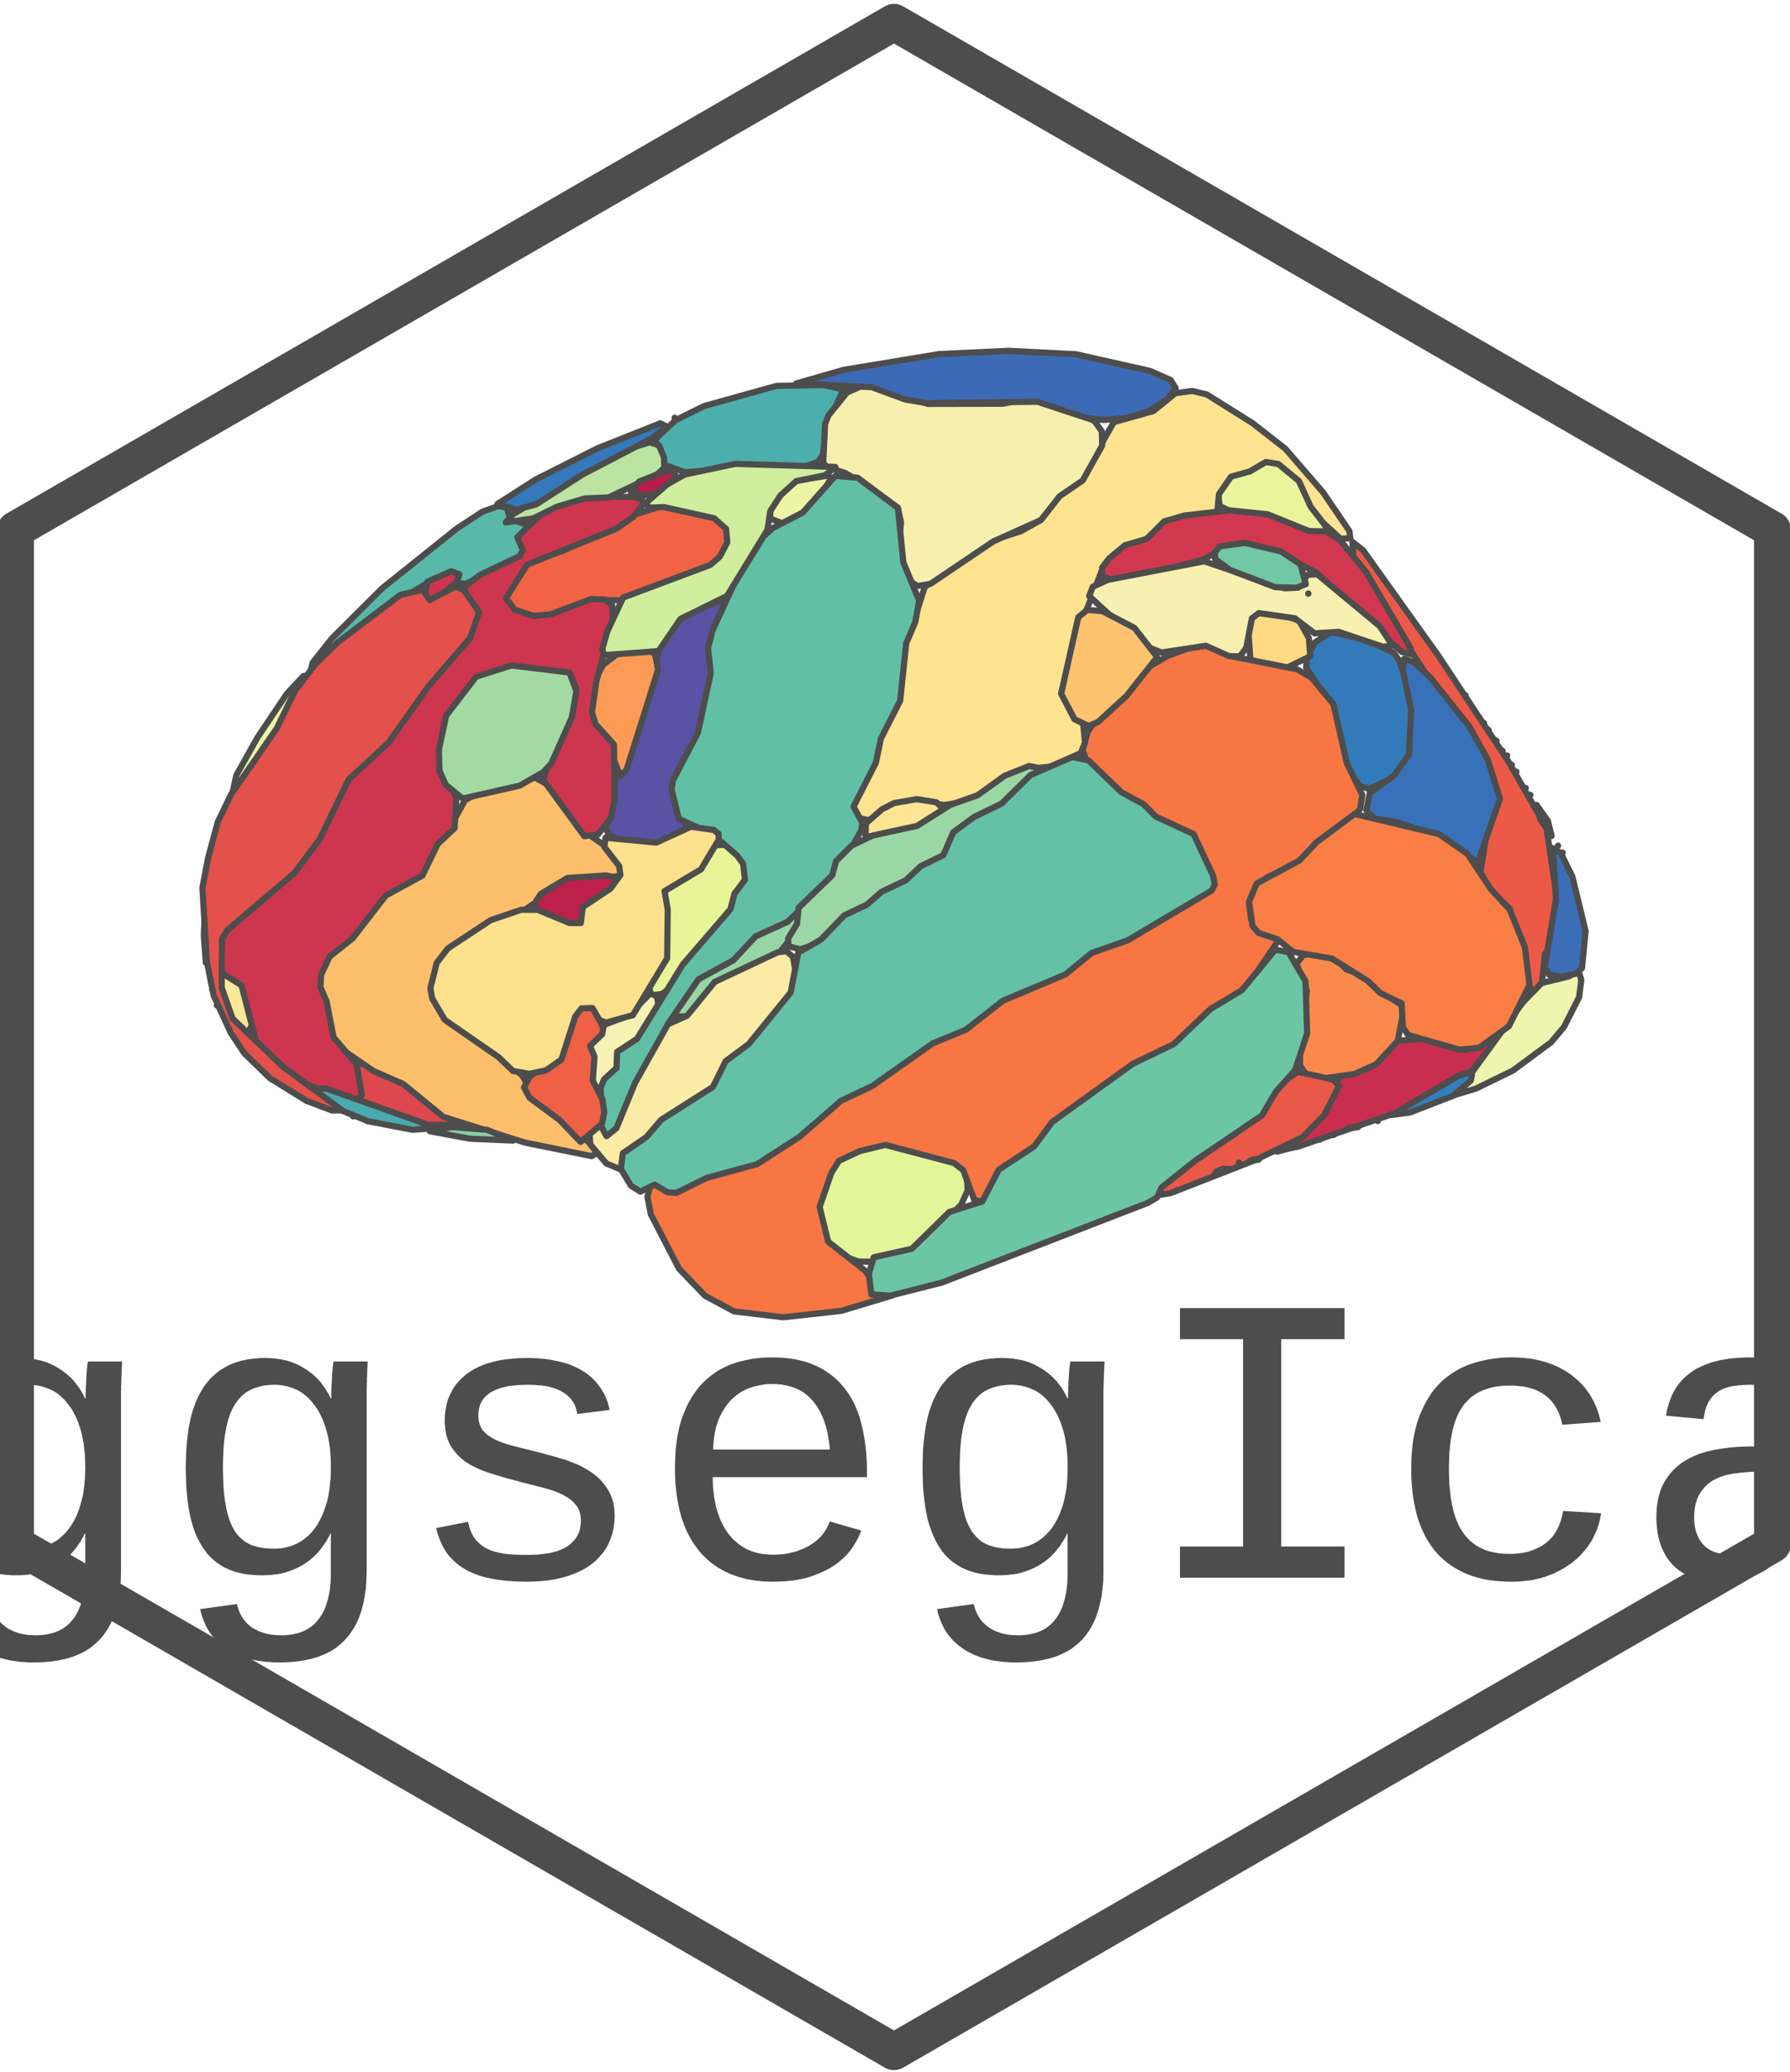 <?xml version='1.0' encoding='UTF-8' ?>
<svg xmlns='http://www.w3.org/2000/svg' xmlns:xlink='http://www.w3.org/1999/xlink' class='svglite' width='124.44pt' height='144.00pt' viewBox='0 0 124.44 144.00'>
<defs>
  <style type='text/css'><![CDATA[
    .svglite line, .svglite polyline, .svglite polygon, .svglite path, .svglite rect, .svglite circle {
      fill: none;
      stroke: #000000;
      stroke-linecap: round;
      stroke-linejoin: round;
      stroke-miterlimit: 10.00;
    }
  ]]></style>
</defs>
<rect width='100%' height='100%' style='stroke: none; fill: none;'/>
<defs>
  <clipPath id='cpMC4wMHwxMjQuNDR8MC4wMHwxNDQuMDA='>
    <rect x='0.00' y='0.00' width='124.44' height='144.00' />
  </clipPath>
</defs>
<g clip-path='url(#cpMC4wMHwxMjQuNDR8MC4wMHwxNDQuMDA=)'>
</g>
<defs>
  <clipPath id='cpMC4wMHwxMjQuNDR8MC4xNHwxNDMuODY='>
    <rect x='0.00' y='0.14' width='124.44' height='143.71' />
  </clipPath>
</defs>
<g clip-path='url(#cpMC4wMHwxMjQuNDR8MC4xNHwxNDMuODY=)'>
<rect x='0.00' y='0.14' width='124.44' height='143.71' style='stroke-width: 1.07; stroke: none;' />
</g>
<g clip-path='url(#cpMC4wMHwxMjQuNDR8MC4wMHwxNDQuMDA=)'>
</g>
<defs>
  <clipPath id='cpMC4wMHwxMjQuNDR8MC4xNHwxNDQuMDA='>
    <rect x='0.00' y='0.14' width='124.44' height='143.85' />
  </clipPath>
</defs>
<g clip-path='url(#cpMC4wMHwxMjQuNDR8MC4xNHwxNDQuMDA=)'>
<rect x='-0.14' y='0.14' width='124.58' height='143.85' style='stroke-width: 1.07; stroke: none;' />
<polygon points='1.08,36.81 1.08,107.33 62.15,142.59 123.22,107.33 123.22,36.81 62.15,1.55 1.08,36.81 ' style='stroke-width: 2.56; stroke: none; fill: #FFFFFF;' />
</g>
<defs>
  <clipPath id='cpOS4yNnwxMTUuMDR8MjEuMDN8OTQuOTE='>
    <rect x='9.26' y='21.03' width='105.78' height='73.88' />
  </clipPath>
</defs>
<g clip-path='url(#cpOS4yNnwxMTUuMDR8MjEuMDN8OTQuOTE=)'>
<rect x='9.26' y='21.03' width='105.78' height='73.88' style='stroke-width: 0.75; stroke: none;' />
</g>
<g clip-path='url(#cpMC4wMHwxMjQuNDR8MC4xNHwxNDQuMDA=)'>
</g>
<g clip-path='url(#cpOS4yNnwxMTUuMDR8MjEuMDN8OTQuOTE=)'>
<rect x='9.26' y='21.03' width='105.78' height='73.88' style='stroke-width: 0.75; stroke: none;' />
<path d='M 101.56 48.01 L 101.56 48.01 L 101.57 48.01 L 101.56 48.00 L 101.56 48.01 ZM 101.88 48.33 L 101.88 48.33 L 101.89 48.33 L 101.89 48.33 L 101.88 48.33 ZM 102.53 49.61 L 102.53 49.62 L 102.53 49.61 L 102.53 49.61 L 102.53 49.61 ZM 102.85 49.94 L 102.85 49.94 L 102.85 49.94 L 102.85 49.93 L 102.85 49.94 ZM 103.17 50.26 L 103.17 50.26 L 103.17 50.26 L 103.17 50.25 L 103.17 50.26 ZM 103.49 50.74 L 103.49 50.74 L 103.49 50.75 L 103.49 50.73 L 103.49 50.74 ZM 103.90 51.40 L 103.91 51.60 L 104.02 51.71 L 104.04 51.49 L 103.90 51.40 ZM 104.45 52.19 L 104.46 52.19 L 104.46 52.19 L 104.46 52.18 L 104.45 52.19 ZM 104.78 52.51 L 104.78 52.51 L 104.78 52.51 L 104.78 52.51 L 104.78 52.51 ZM 105.10 53.15 L 105.10 53.15 L 105.10 53.15 L 105.10 53.15 L 105.10 53.15 ZM 105.42 53.63 L 105.42 53.64 L 105.42 53.64 L 105.42 53.63 L 105.42 53.63 Z' style='fill-rule: evenodd; fill: #FDAA5E; stroke-width: 0.43; stroke: #4D4D4D;' />
<path d='M 57.62 33.04 L 55.02 33.48 L 53.56 35.18 L 53.54 36.04 L 54.40 36.37 L 55.67 35.87 L 57.30 34.07 L 57.71 33.34 L 57.62 33.04 Z' style='fill-rule: evenodd; fill: #EDF5A4; stroke-width: 0.43; stroke: #4D4D4D;' />
<path d='M 24.72 73.93 L 24.79 76.17 L 25.54 76.96 L 28.87 78.21 L 32.53 78.14 L 30.84 77.36 L 27.88 74.94 L 25.56 73.94 L 24.72 73.93 Z' style='fill-rule: evenodd; fill: #DD484E; stroke-width: 0.43; stroke: #4D4D4D;' />
<path d='M 92.52 43.93 L 91.41 44.65 L 90.86 45.69 L 90.80 46.39 L 92.41 48.79 L 93.56 53.24 L 94.53 54.62 L 95.19 54.84 L 96.67 54.12 L 98.18 52.62 L 98.41 50.42 L 98.11 48.43 L 97.27 45.90 L 96.87 45.35 L 94.84 44.42 L 92.52 43.93 Z' style='fill-rule: evenodd; fill: #347BBC; stroke-width: 0.43; stroke: #4D4D4D;' />
<path d='M 14.75 58.94 L 14.75 58.94 L 14.75 58.94 L 14.75 58.94 L 14.75 58.94 Z' style='fill-rule: evenodd; fill: #F36843; stroke-width: 0.43; stroke: #4D4D4D;' />
<path d='M 61.32 79.34 L 59.55 79.84 L 58.07 80.69 L 57.42 81.75 L 56.82 83.79 L 56.81 84.94 L 57.47 86.46 L 58.44 87.24 L 59.70 87.68 L 60.81 87.69 L 63.67 86.85 L 66.82 83.73 L 67.27 82.73 L 67.21 81.45 L 66.64 80.67 L 61.32 79.34 Z' style='fill-rule: evenodd; fill: #E3F598; stroke-width: 0.43; stroke: #4D4D4D;' />
<path d='M 34.64 35.17 L 33.54 35.56 L 31.76 36.73 L 26.56 40.89 L 23.07 44.37 L 21.73 46.06 L 21.62 46.53 L 27.72 41.69 L 30.30 40.19 L 31.47 39.99 L 31.94 40.54 L 32.40 40.57 L 35.80 39.00 L 36.44 38.30 L 36.13 37.52 L 36.82 36.57 L 35.46 36.04 L 35.23 35.28 L 34.64 35.17 Z' style='fill-rule: evenodd; fill: #59B9A8; stroke-width: 0.43; stroke: #4D4D4D;' />
<path d='M 94.02 37.66 L 94.09 38.66 L 97.38 44.17 L 99.28 47.05 L 101.72 50.10 L 103.28 52.65 L 104.07 55.39 L 103.47 57.20 L 102.92 60.60 L 103.66 61.97 L 104.97 63.16 L 105.22 64.38 L 105.97 66.00 L 106.31 68.55 L 106.65 69.05 L 107.20 68.25 L 107.40 66.31 L 107.96 65.39 L 108.26 62.57 L 107.51 57.55 L 104.87 52.93 L 100.00 45.58 L 94.76 38.24 L 94.02 37.66 Z' style='fill-rule: evenodd; fill: #EC5A47; stroke-width: 0.43; stroke: #4D4D4D;' />
<path d='M 87.97 32.08 L 86.92 32.74 L 85.95 32.68 L 85.48 32.92 L 84.67 34.22 L 84.79 35.17 L 86.00 35.75 L 88.25 35.86 L 91.10 37.01 L 92.37 36.97 L 90.24 33.25 L 88.98 32.15 L 87.97 32.08 Z' style='fill-rule: evenodd; fill: #EAF59B; stroke-width: 0.43; stroke: #4D4D4D;' />
<path d='M 97.09 72.34 L 95.34 73.89 L 93.08 74.87 L 92.67 76.09 L 91.61 77.56 L 90.32 78.85 L 88.27 80.06 L 90.24 79.69 L 98.17 76.95 L 102.19 74.54 L 103.92 72.46 L 103.43 72.27 L 101.84 72.98 L 99.22 72.18 L 97.09 72.34 Z' style='fill-rule: evenodd; fill: #C92E4E; stroke-width: 0.43; stroke: #4D4D4D;' />
<path d='M 106.06 54.76 L 106.06 54.76 L 106.07 54.76 L 106.07 54.76 L 106.06 54.76 ZM 106.38 55.24 L 106.38 55.24 L 106.39 55.25 L 106.39 55.24 L 106.38 55.24 ZM 106.82 55.94 L 107.09 56.97 L 107.87 58.10 L 107.61 57.05 L 106.82 55.94 ZM 108.31 58.78 L 108.31 58.78 L 108.32 58.78 L 108.32 58.77 L 108.31 58.78 ZM 108.63 59.26 L 108.64 59.26 L 108.64 59.26 L 108.64 59.26 L 108.63 59.26 Z' style='fill-rule: evenodd; fill: #85D0A5; stroke-width: 0.43; stroke: #4D4D4D;' />
<path d='M 87.24 42.43 L 86.77 43.68 L 86.93 45.89 L 89.04 46.61 L 91.09 45.61 L 90.99 44.34 L 90.31 43.13 L 88.90 42.64 L 87.24 42.43 Z' style='fill-rule: evenodd; fill: #FEDB84; stroke-width: 0.43; stroke: #4D4D4D;' />
<path d='M 15.45 67.74 L 15.15 68.49 L 15.49 69.96 L 16.50 71.67 L 17.16 71.90 L 17.61 71.07 L 17.15 68.68 L 16.43 67.80 L 15.45 67.74 Z' style='fill-rule: evenodd; fill: #FDE798; stroke-width: 0.43; stroke: #4D4D4D;' />
<path d='M 109.72 67.43 L 109.09 67.85 L 107.18 68.32 L 105.87 69.66 L 101.91 75.11 L 100.80 76.20 L 102.60 75.66 L 105.18 74.40 L 107.83 72.44 L 108.73 71.37 L 109.78 69.30 L 109.93 68.09 L 109.72 67.43 Z' style='fill-rule: evenodd; fill: #EFF4AE; stroke-width: 0.43; stroke: #4D4D4D;' />
<path d='M 21.10 46.98 L 19.95 48.20 L 17.91 51.24 L 16.43 53.88 L 16.13 55.23 L 19.09 51.33 L 21.33 47.27 L 21.35 46.99 L 21.10 46.98 ZM 15.71 56.05 L 15.71 56.05 L 15.72 56.04 L 15.71 56.04 L 15.71 56.05 Z' style='fill-rule: evenodd; fill: #EFF4AC; stroke-width: 0.43; stroke: #4D4D4D;' />
<path d='M 83.83 44.62 L 81.21 45.57 L 79.45 46.59 L 78.42 48.04 L 76.61 49.38 L 75.61 50.88 L 75.26 52.16 L 75.50 52.77 L 78.01 55.33 L 79.27 55.91 L 80.29 56.81 L 82.89 58.01 L 84.03 60.33 L 84.15 61.28 L 83.96 61.97 L 81.89 62.94 L 78.73 65.13 L 75.96 65.94 L 74.19 67.38 L 70.01 69.14 L 66.88 71.46 L 64.48 72.41 L 60.40 75.26 L 58.48 76.22 L 55.50 78.75 L 53.68 79.69 L 52.32 80.81 L 48.79 81.54 L 46.98 82.58 L 45.32 81.99 L 45.01 83.17 L 45.25 84.40 L 47.21 88.18 L 49.02 90.06 L 51.03 91.14 L 54.46 91.55 L 58.50 91.10 L 62.02 90.04 L 62.11 89.87 L 61.02 89.48 L 60.13 88.30 L 57.57 86.29 L 56.98 83.88 L 57.79 81.53 L 58.32 80.68 L 59.77 80.00 L 61.55 79.57 L 66.32 80.83 L 66.96 81.32 L 67.73 83.39 L 68.80 83.63 L 69.79 81.30 L 72.09 79.80 L 73.47 78.06 L 78.90 74.07 L 81.26 72.90 L 83.98 70.29 L 85.96 69.23 L 86.98 68.15 L 88.87 65.36 L 88.67 64.92 L 87.47 64.44 L 86.99 63.93 L 86.85 62.88 L 87.23 61.82 L 88.06 60.99 L 90.39 59.87 L 91.63 58.54 L 93.30 57.55 L 94.56 56.23 L 94.71 55.26 L 93.63 53.03 L 92.70 48.94 L 91.18 47.10 L 90.18 46.52 L 85.77 45.64 L 83.83 44.62 Z' style='fill-rule: evenodd; fill: #F77644; stroke-width: 0.43; stroke: #4D4D4D;' />
<path d='M 37.07 53.98 L 34.16 54.61 L 32.33 55.61 L 31.22 57.63 L 30.10 58.72 L 29.34 60.55 L 26.76 61.93 L 24.50 64.99 L 22.70 66.39 L 22.11 67.63 L 21.96 68.65 L 22.90 71.87 L 23.34 72.63 L 25.96 74.43 L 28.04 75.34 L 30.82 77.62 L 36.50 79.41 L 41.13 80.35 L 41.51 80.13 L 41.43 79.80 L 37.13 76.20 L 36.35 74.81 L 35.04 73.48 L 31.53 70.87 L 30.26 68.59 L 30.34 67.57 L 30.96 66.44 L 34.01 64.33 L 36.13 63.47 L 39.27 61.34 L 43.14 60.87 L 43.74 60.61 L 43.54 60.12 L 42.08 58.80 L 40.36 57.60 L 38.14 54.56 L 37.07 53.98 Z' style='fill-rule: evenodd; fill: #FEBF6C; stroke-width: 0.43; stroke: #4D4D4D;' />
<path d='M 15.07 69.87 L 15.07 69.87 L 15.07 69.87 L 15.07 69.87 L 15.07 69.87 ZM 15.39 70.35 L 15.39 70.36 L 15.39 70.36 L 15.39 70.35 L 15.39 70.35 ZM 15.71 71.00 L 15.71 71.00 L 15.71 71.00 L 15.71 70.99 L 15.71 71.00 Z' style='fill-rule: evenodd; fill: #3289BD; stroke-width: 0.43; stroke: #4D4D4D;' />
<path d='M 45.92 35.20 L 44.21 35.73 L 39.15 38.27 L 36.89 38.98 L 35.44 40.59 L 34.88 41.63 L 34.93 42.18 L 36.01 42.75 L 37.93 43.09 L 41.16 41.71 L 43.12 41.72 L 48.97 39.58 L 49.87 39.01 L 50.87 37.46 L 50.67 36.60 L 48.99 35.57 L 45.92 35.20 Z' style='fill-rule: evenodd; fill: #F16344; stroke-width: 0.43; stroke: #4D4D4D;' />
<path d='M 53.98 26.82 L 48.95 28.22 L 46.97 29.20 L 45.54 30.53 L 46.14 32.29 L 47.62 32.82 L 52.09 32.46 L 55.59 32.57 L 56.88 32.09 L 57.17 31.68 L 57.70 29.06 L 58.65 27.07 L 57.24 26.76 L 53.98 26.82 Z' style='fill-rule: evenodd; fill: #4CAFAD; stroke-width: 0.43; stroke: #4D4D4D;' />
<path d='M 81.71 27.33 L 80.18 28.57 L 77.43 29.34 L 75.19 33.28 L 73.50 34.51 L 72.23 36.22 L 70.96 36.92 L 68.88 37.59 L 66.57 38.99 L 64.28 40.81 L 63.48 43.33 L 62.72 44.58 L 62.56 48.33 L 61.23 50.99 L 60.60 52.90 L 59.90 53.70 L 58.91 55.93 L 59.17 56.75 L 60.38 57.00 L 63.03 55.86 L 64.16 55.74 L 65.65 55.95 L 67.62 55.63 L 69.15 54.52 L 71.40 53.43 L 73.09 53.28 L 75.14 52.33 L 75.43 51.61 L 75.31 50.38 L 73.81 48.02 L 74.66 45.09 L 75.11 44.38 L 75.36 42.84 L 76.66 39.49 L 77.33 38.76 L 79.72 37.46 L 81.09 36.29 L 84.62 35.66 L 84.74 34.34 L 85.58 33.13 L 86.89 32.76 L 88.00 32.11 L 88.87 32.25 L 90.30 33.43 L 91.12 35.22 L 91.97 36.32 L 93.20 37.45 L 93.87 37.40 L 93.81 36.91 L 91.98 34.22 L 89.36 31.19 L 87.08 29.41 L 83.89 27.41 L 82.88 27.17 L 81.71 27.33 Z' style='fill-rule: evenodd; fill: #FEE491; stroke-width: 0.43; stroke: #4D4D4D;' />
<path d='M 49.01 58.79 L 48.28 60.30 L 45.48 61.94 L 46.12 63.21 L 46.16 66.34 L 45.13 68.53 L 45.23 69.18 L 45.99 69.09 L 46.67 68.64 L 47.80 66.93 L 51.06 63.26 L 51.33 62.09 L 52.25 61.22 L 52.27 60.04 L 51.83 59.26 L 50.67 58.69 L 49.01 58.79 Z' style='fill-rule: evenodd; fill: #E7F598; stroke-width: 0.43; stroke: #4D4D4D;' />
<path d='M 55.14 63.58 L 52.67 64.60 L 50.96 66.29 L 48.97 67.34 L 47.25 69.59 L 46.78 70.65 L 48.03 70.63 L 49.77 68.51 L 53.90 66.57 L 55.66 64.36 L 55.62 63.80 L 55.14 63.58 Z' style='fill-rule: evenodd; fill: #96D6A5; stroke-width: 0.43; stroke: #4D4D4D;' />
<path d='M 92.00 66.07 L 90.58 66.40 L 90.13 66.98 L 90.86 68.87 L 90.67 70.26 L 90.85 71.81 L 90.38 73.06 L 90.37 74.04 L 90.83 74.72 L 91.71 75.00 L 94.19 74.63 L 95.68 73.96 L 97.17 72.35 L 97.62 69.97 L 95.88 68.84 L 94.96 67.80 L 93.60 67.38 L 92.57 66.29 L 92.00 66.07 Z' style='fill-rule: evenodd; fill: #FA8A4C; stroke-width: 0.43; stroke: #4D4D4D;' />
<path d='M 50.18 41.77 L 48.80 42.09 L 47.32 42.83 L 45.80 45.15 L 45.11 48.35 L 43.88 50.62 L 43.28 53.23 L 42.69 54.41 L 42.10 57.48 L 42.28 57.96 L 42.89 58.35 L 44.45 58.81 L 45.72 58.84 L 47.85 57.55 L 47.19 56.61 L 47.32 55.65 L 46.86 54.59 L 48.27 52.48 L 48.68 51.31 L 49.68 46.70 L 49.57 44.53 L 50.29 42.22 L 50.18 41.77 Z' style='fill-rule: evenodd; fill: #5952A5; stroke-width: 0.43; stroke: #4D4D4D;' />
<path d='M 85.46 35.47 L 82.33 35.83 L 80.93 36.24 L 79.72 37.45 L 78.20 37.90 L 77.10 38.81 L 76.62 39.45 L 76.62 40.05 L 77.28 40.26 L 81.00 39.59 L 83.66 38.89 L 85.07 38.08 L 88.20 38.13 L 91.49 39.78 L 97.43 45.30 L 98.12 45.48 L 98.08 45.07 L 94.98 39.77 L 93.14 37.52 L 92.17 36.93 L 91.01 36.91 L 88.12 35.74 L 85.46 35.47 Z' style='fill-rule: evenodd; fill: #D1384F; stroke-width: 0.43; stroke: #4D4D4D;' />
<path d='M 44.34 44.97 L 42.99 45.38 L 41.93 46.21 L 41.41 47.13 L 41.01 48.91 L 41.06 50.17 L 42.11 51.39 L 43.13 53.94 L 43.56 53.49 L 45.75 46.54 L 45.53 45.41 L 44.34 44.97 Z' style='fill-rule: evenodd; fill: #FC9B55; stroke-width: 0.43; stroke: #4D4D4D;' />
<path d='M 90.23 74.49 L 88.65 75.57 L 87.53 77.42 L 82.76 80.53 L 79.30 83.26 L 81.38 82.92 L 87.27 80.62 L 90.56 79.03 L 92.06 77.50 L 93.10 75.44 L 92.64 75.02 L 90.23 74.49 Z' style='fill-rule: evenodd; fill: #EA5848; stroke-width: 0.43; stroke: #4D4D4D;' />
<path d='M 83.71 39.01 L 77.02 40.30 L 75.97 40.78 L 75.72 41.43 L 77.38 42.95 L 78.88 43.83 L 79.96 45.03 L 80.75 45.35 L 83.83 44.88 L 85.44 45.60 L 86.19 45.62 L 86.64 45.02 L 87.03 42.98 L 87.51 42.61 L 90.02 42.97 L 91.39 44.02 L 93.06 43.91 L 96.15 44.95 L 96.80 44.87 L 95.92 43.52 L 91.57 39.91 L 90.90 39.95 L 90.25 40.84 L 89.30 40.89 L 83.71 39.01 Z' style='fill-rule: evenodd; fill: #F7F0B0; stroke-width: 0.43; stroke: #4D4D4D;' />
<path d='M 31.37 39.70 L 29.71 40.43 L 29.43 42.01 L 29.95 41.93 L 31.77 40.44 L 31.93 39.91 L 31.37 39.70 ZM 40.88 34.51 L 38.94 34.95 L 37.65 35.71 L 35.96 37.33 L 36.35 38.24 L 36.13 38.64 L 33.37 39.96 L 32.39 40.70 L 32.19 41.53 L 32.97 42.85 L 32.32 44.50 L 29.53 47.60 L 26.86 51.46 L 24.10 53.98 L 21.88 58.33 L 20.37 60.35 L 15.32 64.65 L 15.07 65.82 L 15.21 67.21 L 15.53 67.69 L 16.79 68.48 L 17.79 72.35 L 19.28 74.15 L 21.10 75.28 L 24.12 76.46 L 24.77 76.45 L 25.16 76.11 L 24.79 73.97 L 23.19 72.09 L 22.70 69.58 L 22.27 68.59 L 22.33 67.73 L 22.91 66.49 L 24.52 65.21 L 26.82 62.24 L 29.37 60.85 L 30.43 58.66 L 31.60 57.56 L 31.73 55.44 L 30.93 53.77 L 30.81 51.85 L 31.32 49.42 L 32.89 47.35 L 35.66 46.50 L 37.47 46.95 L 39.11 46.84 L 39.76 47.16 L 40.06 47.84 L 39.84 49.12 L 38.75 51.24 L 37.75 54.18 L 40.62 58.11 L 41.56 58.01 L 42.48 56.83 L 42.74 55.49 L 42.68 51.74 L 41.40 50.32 L 41.15 49.51 L 41.46 47.36 L 42.60 43.12 L 42.56 42.07 L 42.07 41.67 L 41.10 41.63 L 38.26 42.70 L 37.11 42.81 L 35.78 42.37 L 35.18 41.57 L 36.64 39.25 L 42.84 36.75 L 44.00 35.94 L 44.76 34.99 L 44.60 34.69 L 43.99 34.53 L 40.88 34.51 Z' style='fill-rule: evenodd; fill: #CE354E; stroke-width: 0.43; stroke: #4D4D4D;' />
<path d='M 86.13 80.80 L 86.13 80.81 L 86.13 80.80 L 86.13 80.80 L 86.13 80.80 ZM 85.02 81.23 L 84.56 81.43 L 84.42 81.64 L 85.49 81.25 L 85.02 81.23 ZM 88.66 66.00 L 86.34 68.81 L 84.18 70.11 L 81.60 72.56 L 78.76 73.93 L 73.14 77.98 L 71.90 79.67 L 69.43 81.30 L 68.29 83.50 L 66.00 84.23 L 63.39 86.79 L 60.74 87.38 L 60.40 88.55 L 60.58 89.96 L 61.88 90.05 L 65.47 89.14 L 79.77 83.61 L 80.43 83.23 L 80.75 82.53 L 83.14 80.63 L 87.73 77.52 L 88.68 75.90 L 90.04 74.36 L 90.87 71.82 L 90.76 68.20 L 89.57 66.17 L 88.66 66.00 Z' style='fill-rule: evenodd; fill: #6CC6A5; stroke-width: 0.43; stroke: #4D4D4D;' />
<path d='M 25.51 77.91 L 25.52 77.91 L 25.53 77.91 L 25.52 77.91 L 25.51 77.91 ZM 31.41 78.33 L 29.88 78.62 L 32.67 79.14 L 35.66 79.27 L 33.85 78.52 L 31.41 78.33 Z' style='fill-rule: evenodd; fill: #89D2A5; stroke-width: 0.43; stroke: #4D4D4D;' />
<path d='M 45.18 30.74 L 43.82 31.15 L 40.51 32.85 L 35.68 35.73 L 35.16 36.31 L 37.06 36.03 L 38.73 35.21 L 40.66 34.64 L 42.31 34.57 L 45.72 32.94 L 46.19 32.50 L 46.16 31.79 L 45.81 30.95 L 45.18 30.74 Z' style='fill-rule: evenodd; fill: #BBE4A2; stroke-width: 0.43; stroke: #4D4D4D;' />
<path d='M 97.62 45.78 L 97.51 46.53 L 98.10 49.32 L 97.95 52.43 L 96.91 53.90 L 95.22 55.13 L 94.99 56.34 L 95.60 56.91 L 97.05 57.12 L 100.10 58.16 L 102.73 59.95 L 104.28 55.51 L 103.41 52.74 L 102.14 50.48 L 99.45 47.10 L 98.30 46.03 L 97.62 45.78 Z' style='fill-rule: evenodd; fill: #3871B9; stroke-width: 0.43; stroke: #4D4D4D;' />
<path d='M 75.58 42.39 L 74.96 42.90 L 73.77 48.21 L 74.70 49.99 L 75.68 50.45 L 76.32 50.19 L 78.29 48.39 L 80.45 45.67 L 78.87 43.64 L 76.63 42.47 L 75.58 42.39 Z' style='fill-rule: evenodd; fill: #FEC36F; stroke-width: 0.43; stroke: #4D4D4D;' />
<path d='M 54.07 66.18 L 49.69 68.24 L 47.77 70.59 L 46.18 71.30 L 44.23 74.73 L 42.58 78.48 L 42.24 78.65 L 41.45 78.10 L 40.96 78.54 L 41.04 79.54 L 42.15 80.86 L 43.18 81.29 L 43.67 80.22 L 45.08 79.24 L 46.06 78.14 L 49.86 75.68 L 50.64 73.92 L 52.34 72.60 L 55.48 68.44 L 55.12 66.49 L 54.67 66.11 L 54.07 66.18 Z' style='fill-rule: evenodd; fill: #FAECA5; stroke-width: 0.43; stroke: #4D4D4D;' />
<path d='M 45.21 69.03 L 43.69 70.59 L 41.91 71.26 L 40.66 72.37 L 41.02 73.60 L 40.90 75.23 L 41.20 75.74 L 41.64 75.72 L 43.11 74.55 L 43.23 73.37 L 44.64 72.16 L 45.77 69.85 L 45.67 69.25 L 45.21 69.03 Z' style='fill-rule: evenodd; fill: #F5F2B4; stroke-width: 0.43; stroke: #4D4D4D;' />
<path d='M 21.70 75.67 L 21.84 76.12 L 22.69 76.75 L 25.61 77.93 L 28.70 78.52 L 30.38 78.39 L 22.68 75.65 L 21.70 75.67 Z' style='fill-rule: evenodd; fill: #48ABAF; stroke-width: 0.43; stroke: #4D4D4D;' />
<path d='M 107.95 58.94 L 108.17 62.49 L 107.39 67.20 L 107.71 67.77 L 108.65 67.88 L 109.52 67.68 L 109.98 67.28 L 110.23 64.71 L 109.31 60.92 L 108.51 59.29 L 107.95 58.94 Z' style='fill-rule: evenodd; fill: #3B6EB7; stroke-width: 0.43; stroke: #4D4D4D;' />
<path d='M 94.17 56.57 L 91.53 58.53 L 90.34 59.80 L 87.37 61.40 L 86.83 62.67 L 87.07 64.35 L 87.50 64.84 L 88.80 65.27 L 89.89 66.15 L 92.59 66.62 L 95.10 68.18 L 95.96 69.02 L 97.44 69.73 L 97.53 71.40 L 97.89 71.93 L 101.46 72.95 L 102.82 72.82 L 104.90 71.32 L 106.33 68.45 L 106.01 65.83 L 104.96 63.23 L 103.65 61.80 L 102.02 59.35 L 100.04 57.97 L 94.17 56.57 Z' style='fill-rule: evenodd; fill: #F87E46; stroke-width: 0.43; stroke: #4D4D4D;' />
<path d='M 102.01 74.55 L 101.39 74.77 L 96.75 77.49 L 98.02 77.32 L 101.03 76.15 L 102.25 75.10 L 102.33 74.70 L 102.01 74.55 ZM 95.77 77.91 L 95.78 77.91 L 95.79 77.91 L 95.78 77.91 L 95.77 77.91 ZM 93.85 78.35 L 93.67 78.44 L 94.42 78.33 L 94.23 78.30 L 93.85 78.35 ZM 92.72 78.87 L 92.72 78.88 L 92.73 78.87 L 92.72 78.87 L 92.72 78.87 ZM 91.75 79.20 L 91.76 79.20 L 91.76 79.20 L 91.76 79.19 L 91.75 79.20 ZM 89.84 79.61 L 89.11 79.81 L 88.79 80.04 L 90.23 79.65 L 89.84 79.61 ZM 87.07 80.59 L 86.88 80.69 L 87.51 80.59 L 87.37 80.55 L 87.07 80.59 ZM 85.96 81.13 L 85.97 81.13 L 85.97 81.12 L 85.97 81.12 L 85.96 81.13 ZM 85.16 81.45 L 85.16 81.45 L 85.17 81.45 L 85.17 81.44 L 85.16 81.45 ZM 81.78 82.73 L 81.79 82.74 L 81.79 82.73 L 81.79 82.73 L 81.78 82.73 Z' style='fill-rule: evenodd; fill: #337FBC; stroke-width: 0.43; stroke: #4D4D4D;' />
<path d='M 60.59 26.53 L 58.88 27.28 L 57.59 28.88 L 57.36 29.47 L 57.23 32.15 L 57.46 32.45 L 58.75 32.87 L 60.29 33.75 L 62.41 35.27 L 62.64 36.31 L 62.45 38.28 L 62.70 39.49 L 63.08 40.27 L 63.78 40.73 L 64.68 40.58 L 69.05 37.63 L 72.37 36.14 L 73.66 34.49 L 75.27 33.39 L 76.62 30.97 L 76.60 29.98 L 76.08 29.25 L 72.11 27.60 L 69.70 28.06 L 64.50 28.07 L 63.13 27.64 L 61.76 26.75 L 60.59 26.53 Z' style='fill-rule: evenodd; fill: #F7EFAE; stroke-width: 0.43; stroke: #4D4D4D;' />
<path d='M 63.73 55.54 L 62.17 55.81 L 61.32 56.24 L 60.21 57.21 L 60.16 58.05 L 60.87 58.23 L 63.38 57.82 L 65.43 56.48 L 65.46 56.11 L 65.10 55.76 L 63.73 55.54 Z' style='fill-rule: evenodd; fill: #FEE594; stroke-width: 0.43; stroke: #4D4D4D;' />
<path d='M 84.80 37.97 L 84.46 38.37 L 84.47 38.85 L 85.52 39.62 L 88.66 40.81 L 90.12 40.85 L 90.78 40.60 L 90.40 39.21 L 89.05 38.32 L 86.54 37.73 L 84.80 37.97 ZM 90.95 41.25 L 90.95 41.26 L 90.96 41.25 L 90.95 41.25 L 90.95 41.25 Z' style='fill-rule: evenodd; fill: #70C8A5; stroke-width: 0.43; stroke: #4D4D4D;' />
<path d='M 14.27 62.74 L 14.17 65.03 L 14.31 66.91 L 14.40 65.01 L 14.27 62.74 ZM 14.75 68.75 L 14.75 68.75 L 14.75 68.75 L 14.75 68.74 L 14.75 68.75 ZM 15.07 69.39 L 15.07 69.39 L 15.07 69.40 L 15.07 69.38 L 15.07 69.39 Z' style='fill-rule: evenodd; fill: #F26543; stroke-width: 0.43; stroke: #4D4D4D;' />
<path d='M 58.07 33.07 L 55.82 35.61 L 53.71 36.71 L 53.05 37.31 L 51.09 40.45 L 49.53 43.83 L 49.22 45.04 L 49.41 46.78 L 48.52 50.92 L 46.78 54.24 L 46.69 54.88 L 47.19 56.91 L 49.54 57.98 L 51.24 59.46 L 51.66 60.03 L 51.79 61.14 L 51.06 62.11 L 50.78 63.19 L 47.47 67.03 L 44.28 72.20 L 42.90 73.11 L 42.86 74.22 L 41.99 75.02 L 41.76 75.60 L 41.81 78.33 L 42.17 78.96 L 42.85 78.41 L 44.15 75.26 L 46.51 71.05 L 48.56 68.06 L 50.99 66.73 L 52.54 65.07 L 54.74 64.07 L 58.15 60.81 L 59.87 57.72 L 59.95 57.18 L 59.34 56.06 L 60.89 53.01 L 61.24 51.33 L 62.58 48.70 L 63.00 44.71 L 63.63 43.23 L 63.90 41.75 L 62.80 39.08 L 62.42 35.30 L 59.62 33.20 L 58.07 33.07 Z' style='fill-rule: evenodd; fill: #61BFA6; stroke-width: 0.43; stroke: #4D4D4D;' />
<path d='M 46.51 32.66 L 44.44 33.46 L 43.85 34.16 L 44.69 34.45 L 45.71 34.26 L 46.95 33.22 L 46.93 32.84 L 46.51 32.66 Z' style='fill-rule: evenodd; fill: #B91C4A; stroke-width: 0.43; stroke: #4D4D4D;' />
<path d='M 46.90 29.04 L 46.90 29.04 L 46.90 29.04 L 46.90 29.03 L 46.90 29.04 ZM 45.90 29.42 L 41.55 31.15 L 37.23 33.33 L 34.58 35.03 L 35.91 35.42 L 37.28 35.05 L 40.48 32.99 L 45.34 30.45 L 46.35 29.64 L 45.90 29.42 Z' style='fill-rule: evenodd; fill: #3578BB; stroke-width: 0.43; stroke: #4D4D4D;' />
<path d='M 39.44 61.02 L 37.59 62.13 L 37.09 62.90 L 37.51 63.60 L 39.52 64.61 L 40.71 64.18 L 40.84 63.13 L 43.35 61.40 L 43.02 61.05 L 42.16 60.84 L 39.44 61.02 Z' style='fill-rule: evenodd; fill: #BC204B; stroke-width: 0.43; stroke: #4D4D4D;' />
<path d='M 40.49 69.70 L 39.89 70.34 L 38.73 73.43 L 36.80 74.84 L 36.43 75.58 L 36.81 76.29 L 38.89 77.83 L 40.36 79.36 L 41.85 78.11 L 42.01 77.30 L 41.88 76.41 L 41.21 75.10 L 41.33 73.45 L 41.02 72.69 L 41.86 71.88 L 41.94 71.46 L 41.27 69.88 L 40.49 69.70 Z' style='fill-rule: evenodd; fill: #EF6045; stroke-width: 0.43; stroke: #4D4D4D;' />
<path d='M 31.65 40.77 L 29.87 41.70 L 29.41 40.99 L 27.84 41.34 L 23.48 44.64 L 21.93 46.15 L 20.51 48.01 L 19.24 50.62 L 16.06 55.22 L 15.14 57.13 L 14.47 59.61 L 14.07 61.70 L 14.38 66.82 L 14.85 69.18 L 16.03 71.76 L 16.99 73.21 L 18.76 74.93 L 21.31 76.51 L 23.09 77.18 L 23.78 77.16 L 19.70 74.16 L 16.17 70.79 L 15.41 68.63 L 15.43 65.25 L 15.81 64.64 L 20.49 60.65 L 22.24 58.30 L 24.23 54.19 L 27.03 51.59 L 29.76 47.73 L 32.69 44.33 L 33.30 42.54 L 32.25 41.00 L 31.65 40.77 ZM 24.55 77.59 L 24.55 77.59 L 24.56 77.59 L 24.56 77.59 L 24.55 77.59 Z' style='fill-rule: evenodd; fill: #E4504B; stroke-width: 0.43; stroke: #4D4D4D;' />
<path d='M 65.28 24.61 L 58.67 25.70 L 55.35 26.65 L 60.60 26.91 L 62.95 27.77 L 64.45 28.02 L 72.12 27.92 L 75.57 29.06 L 76.73 29.19 L 78.37 29.04 L 79.78 28.59 L 81.10 27.79 L 81.74 26.99 L 81.38 26.41 L 79.96 25.78 L 74.80 24.62 L 70.11 24.38 L 65.28 24.61 Z' style='fill-rule: evenodd; fill: #3D6AB6; stroke-width: 0.43; stroke: #4D4D4D;' />
<path d='M 71.54 53.24 L 69.85 53.91 L 67.96 55.27 L 66.08 55.93 L 63.75 57.40 L 60.66 58.07 L 59.20 58.77 L 58.12 59.85 L 57.86 60.83 L 55.52 63.09 L 55.41 64.20 L 54.79 65.23 L 54.82 65.77 L 55.62 65.97 L 56.99 65.57 L 58.76 63.69 L 60.64 62.94 L 63.23 61.35 L 65.86 59.35 L 66.56 58.02 L 69.68 56.18 L 70.80 55.20 L 72.13 53.64 L 72.02 53.33 L 71.54 53.24 Z' style='fill-rule: evenodd; fill: #9AD7A4; stroke-width: 0.43; stroke: #4D4D4D;' />
<path d='M 74.54 52.61 L 71.65 53.86 L 69.63 55.85 L 67.75 56.76 L 66.27 57.84 L 65.58 59.43 L 64.02 60.19 L 62.97 61.18 L 61.27 61.99 L 60.27 62.87 L 58.69 63.62 L 57.07 65.30 L 55.49 66.21 L 54.97 68.97 L 52.05 72.56 L 50.45 73.75 L 49.56 75.54 L 45.97 77.82 L 44.94 79.02 L 43.30 80.15 L 43.16 81.24 L 43.86 82.40 L 44.52 82.82 L 45.51 82.33 L 46.40 82.86 L 47.01 82.91 L 49.14 81.86 L 52.63 80.91 L 55.58 79.01 L 58.47 76.50 L 60.62 75.49 L 64.85 72.51 L 67.14 71.57 L 69.72 69.55 L 74.07 67.72 L 75.89 66.23 L 78.40 65.35 L 84.24 61.89 L 84.45 61.48 L 84.33 60.86 L 82.98 57.97 L 80.35 56.75 L 79.51 55.90 L 77.95 55.05 L 75.67 52.85 L 74.54 52.61 Z' style='fill-rule: evenodd; fill: #64C1A5; stroke-width: 0.43; stroke: #4D4D4D;' />
<path d='M 51.11 32.24 L 47.60 32.98 L 46.38 33.67 L 44.95 34.91 L 45.06 35.29 L 46.14 35.24 L 49.65 36.02 L 50.48 36.76 L 50.56 37.69 L 50.04 38.69 L 49.38 39.26 L 43.32 41.53 L 42.21 43.91 L 41.87 45.12 L 42.00 45.53 L 45.78 45.25 L 47.31 43.01 L 50.54 41.42 L 53.35 36.83 L 53.55 35.52 L 54.26 34.43 L 55.35 33.44 L 57.36 33.03 L 58.07 32.45 L 51.11 32.24 Z' style='fill-rule: evenodd; fill: #D0EE9D; stroke-width: 0.43; stroke: #4D4D4D;' />
<path d='M 48.03 57.46 L 45.62 58.56 L 42.09 58.22 L 42.02 58.87 L 43.04 60.18 L 43.13 60.81 L 42.44 61.76 L 40.51 63.04 L 40.38 64.15 L 39.59 64.15 L 37.37 63.23 L 36.23 63.23 L 34.11 63.95 L 31.14 65.91 L 30.36 66.92 L 29.92 68.68 L 30.05 69.40 L 30.92 70.88 L 34.66 73.47 L 35.66 74.43 L 36.79 74.63 L 37.95 74.39 L 39.03 73.64 L 39.99 70.65 L 40.42 70.08 L 41.19 70.06 L 41.65 70.86 L 42.09 71.08 L 44.00 70.55 L 46.38 66.60 L 46.42 63.20 L 46.20 61.93 L 48.73 60.42 L 49.96 58.37 L 49.96 57.96 L 49.62 57.68 L 48.03 57.46 Z' style='fill-rule: evenodd; fill: #FEE18C; stroke-width: 0.43; stroke: #4D4D4D;' />
<path d='M 35.56 46.25 L 33.10 47.03 L 31.02 49.73 L 30.51 52.11 L 30.55 53.56 L 30.99 54.54 L 32.16 55.50 L 36.13 54.60 L 37.77 53.66 L 38.32 53.07 L 39.75 49.87 L 40.07 48.04 L 39.59 46.74 L 35.56 46.25 Z' style='fill-rule: evenodd; fill: #A3DAA4; stroke-width: 0.43; stroke: #4D4D4D;' />
</g>
<g clip-path='url(#cpMC4wMHwxMjQuNDR8MC4xNHwxNDQuMDA=)'>
</g>
<g clip-path='url(#cpMC4wMHwxMjQuNDR8MC4wMHwxNDQuMDA=)'>
</g>
<g clip-path='url(#cpMC4wMHwxMjQuNDR8MC4xNHwxNDQuMDA=)'>
</g>
<g clip-path='url(#cpMC4wMHwxMjQuNDR8MC4wMHwxNDQuMDA=)'>
</g>
<g clip-path='url(#cpMC4wMHwxMjQuNDR8MC4xNHwxNDQuMDA=)'>
</g>
<g clip-path='url(#cpMC4wMHwxMjQuNDR8MC4wMHwxNDQuMDA=)'>
</g>
<g clip-path='url(#cpMC4wMHwxMjQuNDR8MC4xNHwxNDQuMDA=)'>
</g>
<g clip-path='url(#cpMC4wMHwxMjQuNDR8MC4wMHwxNDQuMDA=)'>
</g>
<g clip-path='url(#cpMC4wMHwxMjQuNDR8MC4xNHwxNDQuMDA=)'>
</g>
<g clip-path='url(#cpMC4wMHwxMjQuNDR8MC4wMHwxNDQuMDA=)'>
</g>
<g clip-path='url(#cpMC4wMHwxMjQuNDR8MC4xNHwxNDQuMDA=)'>
</g>
<g clip-path='url(#cpMC4wMHwxMjQuNDR8MC4wMHwxNDQuMDA=)'>
</g>
<g clip-path='url(#cpMC4wMHwxMjQuNDR8MC4xNHwxNDQuMDA=)'>
</g>
<g clip-path='url(#cpMC4wMHwxMjQuNDR8MC4wMHwxNDQuMDA=)'>
</g>
<g clip-path='url(#cpMC4wMHwxMjQuNDR8MC4xNHwxNDQuMDA=)'>
</g>
<g clip-path='url(#cpMC4wMHwxMjQuNDR8MC4wMHwxNDQuMDA=)'>
</g>
<g clip-path='url(#cpMC4wMHwxMjQuNDR8MC4xNHwxNDQuMDA=)'>
</g>
<g clip-path='url(#cpMC4wMHwxMjQuNDR8MC4wMHwxNDQuMDA=)'>
</g>
<g clip-path='url(#cpMC4wMHwxMjQuNDR8MC4xNHwxNDQuMDA=)'>
</g>
<g clip-path='url(#cpMC4wMHwxMjQuNDR8MC4wMHwxNDQuMDA=)'>
</g>
<g clip-path='url(#cpMC4wMHwxMjQuNDR8MC4xNHwxNDQuMDA=)'>
</g>
<g clip-path='url(#cpMC4wMHwxMjQuNDR8MC4wMHwxNDQuMDA=)'>
</g>
<g clip-path='url(#cpMC4wMHwxMjQuNDR8MC4xNHwxNDQuMDA=)'>
</g>
<g clip-path='url(#cpMC4wMHwxMjQuNDR8MC4wMHwxNDQuMDA=)'>
</g>
<g clip-path='url(#cpMC4wMHwxMjQuNDR8MC4xNHwxNDQuMDA=)'>
</g>
<g clip-path='url(#cpMC4wMHwxMjQuNDR8MC4wMHwxNDQuMDA=)'>
</g>
<g clip-path='url(#cpMC4wMHwxMjQuNDR8MC4xNHwxNDQuMDA=)'>
</g>
<g clip-path='url(#cpMC4wMHwxMjQuNDR8MC4wMHwxNDQuMDA=)'>
</g>
<g clip-path='url(#cpMC4wMHwxMjQuNDR8MC4xNHwxNDQuMDA=)'>
</g>
<g clip-path='url(#cpMC4wMHwxMjQuNDR8MC4wMHwxNDQuMDA=)'>
</g>
<g clip-path='url(#cpMC4wMHwxMjQuNDR8MC4xNHwxNDQuMDA=)'>
</g>
<g clip-path='url(#cpMC4wMHwxMjQuNDR8MC4wMHwxNDQuMDA=)'>
</g>
<g clip-path='url(#cpMC4wMHwxMjQuNDR8MC4xNHwxNDQuMDA=)'>
<polygon points='1.08,36.81 1.08,107.33 62.15,142.59 123.22,107.33 123.22,36.81 62.15,1.55 1.08,36.81 ' style='stroke-width: 2.56; stroke: #4D4D4D; fill: none;' />
<path d='M 2.40 115.54 L 2.40 115.54 L 2.15 115.54 L 1.91 115.53 L 1.67 115.51 L 1.44 115.50 L 1.22 115.47 L 1.00 115.44 L 0.79 115.41 L 0.58 115.37 L 0.38 115.32 L 0.19 115.27 L 0.19 115.27 L 0.001 115.22 L -0.18 115.16 L -0.36 115.09 L -0.53 115.03 L -0.69 114.95 L -0.86 114.87 L -1.01 114.79 L -1.16 114.70 L -1.31 114.61 L -1.45 114.51 L -1.45 114.51 L -1.59 114.41 L -1.71 114.31 L -1.84 114.20 L -1.96 114.09 L -2.07 113.98 L -2.18 113.86 L -2.28 113.73 L -2.38 113.61 L -2.47 113.48 L -2.56 113.34 L -2.56 113.34 L -2.64 113.21 L -2.72 113.06 L -2.79 112.92 L -2.86 112.77 L -2.92 112.62 L -2.98 112.47 L -3.03 112.32 L -3.08 112.16 L -3.12 111.99 L -3.16 111.83 L -0.60 111.48 L -0.60 111.48 L -0.55 111.68 L -0.49 111.88 L -0.41 112.06 L -0.33 112.24 L -0.23 112.40 L -0.13 112.56 L -0.008 112.70 L 0.12 112.84 L 0.26 112.96 L 0.41 113.08 L 0.41 113.08 L 0.57 113.19 L 0.75 113.28 L 0.93 113.37 L 1.12 113.44 L 1.32 113.51 L 1.54 113.56 L 1.76 113.60 L 1.99 113.63 L 2.23 113.64 L 2.48 113.65 L 2.48 113.65 L 2.64 113.65 L 2.79 113.64 L 2.94 113.63 L 3.09 113.61 L 3.23 113.59 L 3.37 113.56 L 3.51 113.53 L 3.64 113.50 L 3.77 113.46 L 3.90 113.41 L 3.90 113.41 L 4.02 113.36 L 4.15 113.31 L 4.26 113.24 L 4.38 113.18 L 4.49 113.10 L 4.59 113.02 L 4.70 112.94 L 4.80 112.85 L 4.89 112.75 L 4.98 112.65 L 4.98 112.65 L 5.07 112.54 L 5.16 112.43 L 5.24 112.31 L 5.31 112.19 L 5.38 112.05 L 5.45 111.92 L 5.51 111.77 L 5.57 111.62 L 5.63 111.46 L 5.68 111.30 L 5.68 111.30 L 5.72 111.13 L 5.77 110.95 L 5.80 110.77 L 5.84 110.58 L 5.86 110.38 L 5.89 110.17 L 5.90 109.96 L 5.92 109.74 L 5.92 109.51 L 5.93 109.27 L 5.93 106.58 L 5.90 106.58 L 5.90 106.58 L 5.84 106.69 L 5.79 106.80 L 5.73 106.91 L 5.66 107.02 L 5.60 107.13 L 5.53 107.23 L 5.45 107.34 L 5.38 107.45 L 5.30 107.56 L 5.22 107.66 L 5.22 107.66 L 5.13 107.77 L 5.05 107.87 L 4.96 107.97 L 4.87 108.06 L 4.77 108.16 L 4.67 108.25 L 4.56 108.34 L 4.46 108.43 L 4.35 108.51 L 4.23 108.59 L 4.23 108.59 L 4.11 108.67 L 4.00 108.75 L 3.87 108.82 L 3.74 108.89 L 3.61 108.96 L 3.48 109.02 L 3.34 109.08 L 3.19 109.14 L 3.05 109.19 L 2.90 109.24 L 2.90 109.24 L 2.74 109.29 L 2.58 109.33 L 2.42 109.37 L 2.25 109.40 L 2.07 109.42 L 1.89 109.44 L 1.71 109.46 L 1.52 109.47 L 1.33 109.48 L 1.13 109.48 L 1.13 109.48 L 0.85 109.48 L 0.58 109.46 L 0.32 109.44 L 0.066 109.41 L -0.18 109.37 L -0.42 109.32 L -0.65 109.26 L -0.87 109.19 L -1.08 109.11 L -1.28 109.02 L -1.28 109.02 L -1.48 108.93 L -1.67 108.82 L -1.85 108.70 L -2.03 108.58 L -2.19 108.45 L -2.36 108.30 L -2.51 108.15 L -2.65 107.99 L -2.79 107.81 L -2.92 107.63 L -2.92 107.63 L -3.05 107.44 L -3.17 107.24 L -3.28 107.03 L -3.38 106.81 L -3.48 106.58 L -3.57 106.35 L -3.66 106.10 L -3.73 105.84 L -3.80 105.58 L -3.87 105.30 L -3.87 105.30 L -3.92 105.01 L -3.97 104.72 L -4.02 104.41 L -4.06 104.10 L -4.09 103.78 L -4.11 103.45 L -4.13 103.10 L -4.15 102.75 L -4.16 102.39 L -4.16 102.02 L -4.16 102.02 L -4.16 101.66 L -4.15 101.31 L -4.13 100.96 L -4.11 100.63 L -4.09 100.30 L -4.06 99.98 L -4.02 99.67 L -3.97 99.37 L -3.92 99.07 L -3.87 98.78 L -3.87 98.78 L -3.80 98.50 L -3.73 98.23 L -3.65 97.97 L -3.57 97.72 L -3.48 97.48 L -3.38 97.24 L -3.27 97.02 L -3.16 96.80 L -3.04 96.59 L -2.91 96.39 L -2.91 96.39 L -2.77 96.20 L -2.63 96.02 L -2.48 95.84 L -2.31 95.68 L -2.15 95.53 L -1.97 95.38 L -1.79 95.24 L -1.59 95.12 L -1.39 95.00 L -1.19 94.89 L -1.19 94.89 L -0.97 94.80 L -0.75 94.71 L -0.51 94.63 L -0.27 94.56 L -0.014 94.51 L 0.25 94.46 L 0.52 94.43 L 0.80 94.40 L 1.10 94.38 L 1.40 94.38 L 1.40 94.38 L 1.71 94.39 L 2.01 94.41 L 2.30 94.45 L 2.59 94.50 L 2.86 94.56 L 3.13 94.64 L 3.39 94.74 L 3.64 94.85 L 3.88 94.98 L 4.12 95.12 L 4.12 95.12 L 4.35 95.27 L 4.56 95.43 L 4.77 95.61 L 4.97 95.79 L 5.15 95.99 L 5.32 96.21 L 5.49 96.43 L 5.64 96.67 L 5.78 96.92 L 5.91 97.19 L 5.95 97.19 L 5.95 97.19 L 5.95 97.12 L 5.95 97.04 L 5.95 96.97 L 5.96 96.89 L 5.96 96.82 L 5.96 96.74 L 5.96 96.66 L 5.96 96.58 L 5.96 96.49 L 5.97 96.41 L 5.97 96.41 L 5.97 96.32 L 5.98 96.24 L 5.98 96.15 L 5.99 96.07 L 5.99 95.99 L 6.00 95.91 L 6.00 95.83 L 6.00 95.75 L 6.01 95.68 L 6.01 95.60 L 6.01 95.60 L 6.01 95.53 L 6.02 95.45 L 6.03 95.38 L 6.03 95.31 L 6.04 95.24 L 6.04 95.18 L 6.05 95.11 L 6.05 95.05 L 6.06 94.99 L 6.06 94.93 L 6.06 94.93 L 6.07 94.88 L 6.08 94.83 L 6.09 94.79 L 6.09 94.75 L 6.10 94.72 L 6.10 94.69 L 6.11 94.66 L 6.11 94.64 L 6.12 94.63 L 6.12 94.62 L 8.50 94.62 L 8.50 94.62 L 8.49 94.64 L 8.49 94.67 L 8.49 94.71 L 8.48 94.74 L 8.48 94.79 L 8.48 94.83 L 8.48 94.88 L 8.47 94.93 L 8.47 94.99 L 8.47 95.05 L 8.47 95.05 L 8.47 95.11 L 8.46 95.17 L 8.46 95.23 L 8.46 95.30 L 8.45 95.37 L 8.45 95.44 L 8.45 95.52 L 8.45 95.59 L 8.44 95.67 L 8.44 95.75 L 8.44 95.75 L 8.44 95.84 L 8.43 95.93 L 8.43 96.01 L 8.43 96.10 L 8.43 96.20 L 8.42 96.29 L 8.42 96.39 L 8.42 96.48 L 8.42 96.58 L 8.41 96.69 L 8.41 96.69 L 8.41 96.79 L 8.41 96.89 L 8.41 96.99 L 8.41 97.09 L 8.41 97.20 L 8.41 97.30 L 8.41 97.41 L 8.41 97.51 L 8.41 97.62 L 8.41 97.73 L 8.41 109.20 L 8.41 109.20 L 8.40 109.82 L 8.35 110.40 L 8.28 110.95 L 8.18 111.47 L 8.04 111.96 L 7.88 112.42 L 7.69 112.85 L 7.47 113.24 L 7.22 113.61 L 6.94 113.94 L 6.94 113.94 L 6.63 114.24 L 6.29 114.52 L 5.91 114.76 L 5.51 114.96 L 5.07 115.14 L 4.60 115.28 L 4.10 115.39 L 3.56 115.47 L 2.99 115.52 L 2.40 115.54 ZM 5.93 101.99 L 5.93 101.99 L 5.92 101.68 L 5.91 101.38 L 5.90 101.09 L 5.87 100.81 L 5.84 100.54 L 5.81 100.28 L 5.76 100.03 L 5.71 99.78 L 5.66 99.55 L 5.59 99.33 L 5.59 99.33 L 5.52 99.11 L 5.45 98.90 L 5.37 98.70 L 5.29 98.51 L 5.20 98.33 L 5.11 98.16 L 5.02 97.99 L 4.92 97.84 L 4.81 97.69 L 4.70 97.55 L 4.70 97.55 L 4.59 97.41 L 4.48 97.28 L 4.36 97.17 L 4.24 97.05 L 4.12 96.95 L 3.99 96.85 L 3.86 96.76 L 3.73 96.68 L 3.59 96.61 L 3.45 96.55 L 3.45 96.55 L 3.31 96.49 L 3.17 96.44 L 3.03 96.39 L 2.89 96.35 L 2.75 96.32 L 2.60 96.29 L 2.46 96.27 L 2.31 96.25 L 2.17 96.24 L 2.02 96.24 L 2.02 96.24 L 1.84 96.24 L 1.66 96.25 L 1.49 96.27 L 1.32 96.29 L 1.15 96.32 L 0.99 96.36 L 0.84 96.40 L 0.69 96.45 L 0.55 96.50 L 0.41 96.56 L 0.41 96.56 L 0.28 96.63 L 0.15 96.70 L 0.023 96.78 L -0.097 96.87 L -0.21 96.96 L -0.32 97.07 L -0.43 97.18 L -0.53 97.30 L -0.62 97.43 L -0.72 97.56 L -0.72 97.56 L -0.80 97.70 L -0.88 97.85 L -0.96 98.01 L -1.03 98.17 L -1.10 98.35 L -1.16 98.53 L -1.22 98.72 L -1.28 98.92 L -1.32 99.12 L -1.37 99.34 L -1.37 99.34 L -1.41 99.56 L -1.44 99.79 L -1.47 100.03 L -1.50 100.28 L -1.52 100.54 L -1.54 100.81 L -1.56 101.09 L -1.57 101.38 L -1.57 101.68 L -1.58 101.99 L -1.58 101.99 L -1.57 102.31 L -1.57 102.62 L -1.56 102.92 L -1.54 103.21 L -1.52 103.48 L -1.50 103.75 L -1.47 104.00 L -1.44 104.25 L -1.41 104.48 L -1.37 104.70 L -1.37 104.70 L -1.32 104.91 L -1.28 105.12 L -1.22 105.31 L -1.17 105.50 L -1.10 105.68 L -1.04 105.85 L -0.97 106.01 L -0.89 106.16 L -0.81 106.30 L -0.73 106.44 L -0.73 106.44 L -0.64 106.57 L -0.54 106.68 L -0.44 106.80 L -0.34 106.90 L -0.23 107.00 L -0.12 107.09 L 0.002 107.17 L 0.12 107.24 L 0.25 107.31 L 0.38 107.37 L 0.38 107.37 L 0.52 107.42 L 0.66 107.46 L 0.81 107.50 L 0.96 107.54 L 1.12 107.57 L 1.28 107.59 L 1.45 107.61 L 1.62 107.62 L 1.80 107.63 L 1.98 107.63 L 1.98 107.63 L 2.13 107.63 L 2.27 107.62 L 2.42 107.61 L 2.56 107.59 L 2.71 107.56 L 2.85 107.53 L 3.00 107.49 L 3.14 107.45 L 3.28 107.40 L 3.42 107.34 L 3.42 107.34 L 3.57 107.28 L 3.70 107.20 L 3.84 107.13 L 3.97 107.04 L 4.10 106.95 L 4.22 106.84 L 4.34 106.74 L 4.46 106.62 L 4.58 106.50 L 4.69 106.37 L 4.69 106.37 L 4.80 106.23 L 4.90 106.09 L 5.00 105.93 L 5.10 105.77 L 5.19 105.60 L 5.28 105.42 L 5.36 105.24 L 5.44 105.04 L 5.51 104.84 L 5.58 104.63 L 5.58 104.63 L 5.64 104.41 L 5.70 104.18 L 5.76 103.94 L 5.80 103.69 L 5.84 103.43 L 5.87 103.16 L 5.89 102.88 L 5.91 102.60 L 5.92 102.30 L 5.93 101.99 Z' style='fill-rule: evenodd; fill: #4D4D4D; stroke-width: 0.75; stroke: none;' />
<path d='M 19.47 115.54 L 19.47 115.54 L 19.22 115.54 L 18.98 115.53 L 18.75 115.51 L 18.52 115.50 L 18.29 115.47 L 18.08 115.44 L 17.86 115.41 L 17.66 115.37 L 17.46 115.32 L 17.26 115.27 L 17.26 115.27 L 17.08 115.22 L 16.89 115.16 L 16.72 115.09 L 16.55 115.03 L 16.38 114.95 L 16.22 114.87 L 16.06 114.79 L 15.91 114.70 L 15.76 114.61 L 15.62 114.51 L 15.62 114.51 L 15.49 114.41 L 15.36 114.31 L 15.24 114.20 L 15.12 114.09 L 15.00 113.98 L 14.90 113.86 L 14.79 113.73 L 14.69 113.61 L 14.60 113.48 L 14.51 113.34 L 14.51 113.34 L 14.43 113.21 L 14.35 113.06 L 14.28 112.92 L 14.22 112.77 L 14.15 112.62 L 14.10 112.47 L 14.04 112.32 L 14.00 112.16 L 13.95 111.99 L 13.91 111.83 L 16.47 111.48 L 16.47 111.48 L 16.52 111.68 L 16.59 111.88 L 16.66 112.06 L 16.75 112.24 L 16.84 112.40 L 16.95 112.56 L 17.07 112.70 L 17.19 112.84 L 17.33 112.96 L 17.48 113.08 L 17.48 113.08 L 17.65 113.19 L 17.82 113.28 L 18.00 113.37 L 18.20 113.44 L 18.40 113.51 L 18.61 113.56 L 18.83 113.60 L 19.06 113.63 L 19.30 113.64 L 19.55 113.65 L 19.55 113.65 L 19.71 113.65 L 19.86 113.64 L 20.01 113.63 L 20.16 113.61 L 20.30 113.59 L 20.44 113.56 L 20.58 113.53 L 20.71 113.50 L 20.84 113.46 L 20.97 113.41 L 20.97 113.41 L 21.10 113.36 L 21.22 113.31 L 21.34 113.24 L 21.45 113.18 L 21.56 113.10 L 21.67 113.02 L 21.77 112.94 L 21.87 112.85 L 21.96 112.75 L 22.06 112.65 L 22.06 112.65 L 22.14 112.54 L 22.23 112.43 L 22.31 112.31 L 22.39 112.19 L 22.46 112.05 L 22.53 111.92 L 22.59 111.77 L 22.65 111.62 L 22.70 111.46 L 22.75 111.30 L 22.75 111.30 L 22.80 111.13 L 22.84 110.95 L 22.88 110.77 L 22.91 110.58 L 22.94 110.38 L 22.96 110.17 L 22.98 109.96 L 22.99 109.74 L 23.00 109.51 L 23.00 109.27 L 23.00 106.58 L 22.97 106.58 L 22.97 106.58 L 22.92 106.69 L 22.86 106.80 L 22.80 106.91 L 22.74 107.02 L 22.67 107.13 L 22.60 107.23 L 22.53 107.34 L 22.45 107.45 L 22.37 107.56 L 22.29 107.66 L 22.29 107.66 L 22.21 107.77 L 22.12 107.87 L 22.03 107.97 L 21.94 108.06 L 21.84 108.16 L 21.74 108.25 L 21.64 108.34 L 21.53 108.43 L 21.42 108.51 L 21.31 108.59 L 21.31 108.59 L 21.19 108.67 L 21.07 108.75 L 20.95 108.82 L 20.82 108.89 L 20.69 108.96 L 20.55 109.02 L 20.41 109.08 L 20.27 109.14 L 20.12 109.19 L 19.97 109.24 L 19.97 109.24 L 19.82 109.29 L 19.66 109.33 L 19.49 109.37 L 19.32 109.40 L 19.15 109.42 L 18.97 109.44 L 18.79 109.46 L 18.60 109.47 L 18.40 109.48 L 18.21 109.48 L 18.21 109.48 L 17.93 109.48 L 17.66 109.46 L 17.39 109.44 L 17.14 109.41 L 16.89 109.37 L 16.66 109.32 L 16.43 109.26 L 16.21 109.19 L 15.99 109.11 L 15.79 109.02 L 15.79 109.02 L 15.59 108.93 L 15.40 108.82 L 15.22 108.70 L 15.05 108.58 L 14.88 108.45 L 14.72 108.30 L 14.57 108.15 L 14.42 107.99 L 14.28 107.81 L 14.15 107.63 L 14.15 107.63 L 14.03 107.44 L 13.91 107.24 L 13.80 107.03 L 13.69 106.81 L 13.59 106.58 L 13.50 106.35 L 13.42 106.10 L 13.34 105.84 L 13.27 105.58 L 13.21 105.30 L 13.21 105.30 L 13.15 105.01 L 13.10 104.72 L 13.06 104.41 L 13.02 104.10 L 12.99 103.78 L 12.96 103.45 L 12.94 103.10 L 12.93 102.75 L 12.92 102.39 L 12.91 102.02 L 12.91 102.02 L 12.92 101.66 L 12.93 101.31 L 12.94 100.96 L 12.96 100.63 L 12.99 100.30 L 13.02 99.98 L 13.06 99.67 L 13.10 99.37 L 13.15 99.07 L 13.21 98.78 L 13.21 98.78 L 13.27 98.50 L 13.34 98.23 L 13.42 97.97 L 13.51 97.72 L 13.60 97.48 L 13.70 97.24 L 13.80 97.02 L 13.92 96.80 L 14.04 96.59 L 14.16 96.39 L 14.16 96.39 L 14.30 96.20 L 14.45 96.02 L 14.60 95.84 L 14.76 95.68 L 14.93 95.53 L 15.10 95.38 L 15.29 95.24 L 15.48 95.12 L 15.68 95.00 L 15.89 94.89 L 15.89 94.89 L 16.10 94.80 L 16.33 94.71 L 16.56 94.63 L 16.81 94.56 L 17.06 94.51 L 17.32 94.46 L 17.60 94.43 L 17.88 94.40 L 18.17 94.38 L 18.47 94.38 L 18.47 94.38 L 18.78 94.39 L 19.08 94.41 L 19.38 94.45 L 19.66 94.50 L 19.94 94.56 L 20.20 94.64 L 20.46 94.74 L 20.72 94.85 L 20.96 94.98 L 21.19 95.12 L 21.19 95.12 L 21.42 95.27 L 21.64 95.43 L 21.85 95.61 L 22.04 95.79 L 22.23 95.99 L 22.40 96.21 L 22.56 96.43 L 22.71 96.67 L 22.86 96.92 L 22.99 97.19 L 23.03 97.19 L 23.03 97.19 L 23.03 97.12 L 23.03 97.04 L 23.03 96.97 L 23.03 96.89 L 23.03 96.82 L 23.03 96.74 L 23.03 96.66 L 23.04 96.58 L 23.04 96.49 L 23.04 96.41 L 23.04 96.41 L 23.05 96.32 L 23.05 96.24 L 23.06 96.15 L 23.06 96.07 L 23.07 95.99 L 23.07 95.91 L 23.07 95.83 L 23.08 95.75 L 23.08 95.68 L 23.08 95.60 L 23.08 95.60 L 23.09 95.53 L 23.09 95.45 L 23.10 95.38 L 23.11 95.31 L 23.11 95.24 L 23.12 95.18 L 23.12 95.11 L 23.13 95.05 L 23.13 94.99 L 23.14 94.93 L 23.14 94.93 L 23.15 94.88 L 23.15 94.83 L 23.16 94.79 L 23.17 94.75 L 23.17 94.72 L 23.18 94.69 L 23.18 94.66 L 23.19 94.64 L 23.19 94.63 L 23.19 94.62 L 25.57 94.62 L 25.57 94.62 L 25.57 94.64 L 25.56 94.67 L 25.56 94.71 L 25.56 94.74 L 25.56 94.79 L 25.55 94.83 L 25.55 94.88 L 25.55 94.93 L 25.55 94.99 L 25.54 95.05 L 25.54 95.05 L 25.54 95.11 L 25.54 95.17 L 25.53 95.23 L 25.53 95.30 L 25.53 95.37 L 25.53 95.44 L 25.52 95.52 L 25.52 95.59 L 25.52 95.67 L 25.51 95.75 L 25.51 95.75 L 25.51 95.84 L 25.51 95.93 L 25.51 96.01 L 25.50 96.10 L 25.50 96.20 L 25.50 96.29 L 25.50 96.39 L 25.49 96.48 L 25.49 96.58 L 25.49 96.69 L 25.49 96.69 L 25.49 96.79 L 25.49 96.89 L 25.49 96.99 L 25.49 97.09 L 25.49 97.20 L 25.49 97.30 L 25.49 97.41 L 25.49 97.51 L 25.49 97.62 L 25.49 97.73 L 25.49 109.20 L 25.49 109.20 L 25.47 109.82 L 25.43 110.40 L 25.35 110.95 L 25.25 111.47 L 25.12 111.96 L 24.96 112.42 L 24.77 112.85 L 24.54 113.24 L 24.29 113.61 L 24.01 113.94 L 24.01 113.94 L 23.70 114.24 L 23.36 114.52 L 22.99 114.76 L 22.58 114.96 L 22.14 115.14 L 21.67 115.28 L 21.17 115.39 L 20.64 115.47 L 20.07 115.52 L 19.47 115.54 ZM 23.00 101.99 L 23.00 101.99 L 23.00 101.68 L 22.99 101.38 L 22.97 101.09 L 22.95 100.81 L 22.92 100.54 L 22.88 100.28 L 22.84 100.03 L 22.79 99.78 L 22.73 99.55 L 22.67 99.33 L 22.67 99.33 L 22.60 99.11 L 22.52 98.90 L 22.45 98.70 L 22.36 98.51 L 22.28 98.33 L 22.19 98.16 L 22.09 97.99 L 21.99 97.84 L 21.89 97.69 L 21.78 97.55 L 21.78 97.55 L 21.67 97.41 L 21.55 97.28 L 21.44 97.17 L 21.32 97.05 L 21.19 96.95 L 21.07 96.85 L 20.94 96.76 L 20.80 96.68 L 20.67 96.61 L 20.53 96.55 L 20.53 96.55 L 20.39 96.49 L 20.25 96.44 L 20.11 96.39 L 19.96 96.35 L 19.82 96.32 L 19.68 96.29 L 19.53 96.27 L 19.39 96.25 L 19.24 96.24 L 19.10 96.24 L 19.10 96.24 L 18.91 96.24 L 18.73 96.25 L 18.56 96.27 L 18.39 96.29 L 18.23 96.32 L 18.07 96.36 L 17.92 96.40 L 17.77 96.45 L 17.62 96.50 L 17.48 96.56 L 17.48 96.56 L 17.35 96.63 L 17.22 96.70 L 17.10 96.78 L 16.98 96.87 L 16.86 96.96 L 16.75 97.07 L 16.65 97.18 L 16.55 97.30 L 16.45 97.43 L 16.36 97.56 L 16.36 97.56 L 16.27 97.70 L 16.19 97.85 L 16.11 98.01 L 16.04 98.17 L 15.97 98.35 L 15.91 98.53 L 15.85 98.72 L 15.80 98.92 L 15.75 99.12 L 15.71 99.34 L 15.71 99.34 L 15.67 99.56 L 15.63 99.79 L 15.60 100.03 L 15.57 100.28 L 15.55 100.54 L 15.53 100.81 L 15.52 101.09 L 15.51 101.38 L 15.50 101.68 L 15.50 101.99 L 15.50 101.99 L 15.50 102.31 L 15.51 102.62 L 15.52 102.92 L 15.53 103.21 L 15.55 103.48 L 15.57 103.75 L 15.60 104.00 L 15.63 104.25 L 15.67 104.48 L 15.71 104.70 L 15.71 104.70 L 15.75 104.91 L 15.80 105.12 L 15.85 105.31 L 15.91 105.50 L 15.97 105.68 L 16.04 105.85 L 16.11 106.01 L 16.18 106.16 L 16.26 106.30 L 16.35 106.44 L 16.35 106.44 L 16.44 106.57 L 16.53 106.68 L 16.63 106.80 L 16.74 106.90 L 16.85 107.00 L 16.96 107.09 L 17.08 107.17 L 17.20 107.24 L 17.33 107.31 L 17.46 107.37 L 17.46 107.37 L 17.60 107.42 L 17.74 107.46 L 17.89 107.50 L 18.04 107.54 L 18.20 107.57 L 18.36 107.59 L 18.53 107.61 L 18.70 107.62 L 18.87 107.63 L 19.05 107.63 L 19.05 107.63 L 19.20 107.63 L 19.35 107.62 L 19.49 107.61 L 19.64 107.59 L 19.78 107.56 L 19.93 107.53 L 20.07 107.49 L 20.21 107.45 L 20.36 107.40 L 20.50 107.34 L 20.50 107.34 L 20.64 107.28 L 20.78 107.20 L 20.91 107.13 L 21.04 107.04 L 21.17 106.95 L 21.29 106.84 L 21.42 106.74 L 21.54 106.62 L 21.65 106.50 L 21.76 106.37 L 21.76 106.37 L 21.87 106.23 L 21.98 106.09 L 22.08 105.93 L 22.17 105.77 L 22.26 105.60 L 22.35 105.42 L 22.43 105.24 L 22.51 105.04 L 22.58 104.84 L 22.65 104.63 L 22.65 104.63 L 22.72 104.41 L 22.78 104.18 L 22.83 103.94 L 22.87 103.69 L 22.91 103.43 L 22.94 103.16 L 22.97 102.88 L 22.99 102.60 L 23.00 102.30 L 23.00 101.99 Z' style='fill-rule: evenodd; fill: #4D4D4D; stroke-width: 0.75; stroke: none;' />
<path d='M 42.73 105.35 L 42.73 105.35 L 42.72 105.56 L 42.71 105.77 L 42.69 105.97 L 42.66 106.17 L 42.62 106.36 L 42.58 106.55 L 42.52 106.73 L 42.46 106.91 L 42.39 107.09 L 42.31 107.26 L 42.31 107.26 L 42.23 107.43 L 42.14 107.59 L 42.04 107.74 L 41.93 107.90 L 41.81 108.04 L 41.69 108.18 L 41.56 108.32 L 41.43 108.45 L 41.28 108.58 L 41.13 108.70 L 41.13 108.70 L 40.97 108.82 L 40.80 108.93 L 40.63 109.03 L 40.45 109.13 L 40.26 109.22 L 40.07 109.31 L 39.86 109.39 L 39.65 109.47 L 39.44 109.54 L 39.21 109.61 L 39.21 109.61 L 38.98 109.67 L 38.75 109.72 L 38.51 109.77 L 38.26 109.81 L 38.00 109.85 L 37.74 109.87 L 37.47 109.90 L 37.20 109.91 L 36.92 109.92 L 36.63 109.93 L 36.63 109.93 L 36.37 109.92 L 36.12 109.92 L 35.87 109.91 L 35.62 109.89 L 35.39 109.88 L 35.15 109.86 L 34.92 109.83 L 34.70 109.80 L 34.48 109.77 L 34.27 109.73 L 34.27 109.73 L 34.06 109.69 L 33.86 109.65 L 33.66 109.60 L 33.47 109.55 L 33.29 109.49 L 33.11 109.42 L 32.93 109.36 L 32.76 109.28 L 32.59 109.20 L 32.43 109.12 L 32.43 109.12 L 32.28 109.03 L 32.13 108.94 L 31.98 108.84 L 31.84 108.73 L 31.70 108.62 L 31.57 108.50 L 31.45 108.38 L 31.33 108.25 L 31.21 108.12 L 31.10 107.98 L 31.10 107.98 L 31.00 107.83 L 30.90 107.68 L 30.81 107.52 L 30.72 107.35 L 30.64 107.17 L 30.57 106.99 L 30.50 106.81 L 30.43 106.61 L 30.37 106.41 L 30.32 106.20 L 32.53 105.77 L 32.53 105.77 L 32.57 105.92 L 32.61 106.06 L 32.65 106.20 L 32.70 106.33 L 32.75 106.46 L 32.80 106.58 L 32.86 106.69 L 32.92 106.80 L 32.99 106.90 L 33.06 106.99 L 33.06 106.99 L 33.13 107.08 L 33.21 107.16 L 33.30 107.24 L 33.38 107.32 L 33.47 107.39 L 33.56 107.45 L 33.65 107.51 L 33.75 107.57 L 33.85 107.63 L 33.95 107.67 L 33.95 107.67 L 34.05 107.72 L 34.16 107.76 L 34.28 107.80 L 34.39 107.84 L 34.51 107.87 L 34.64 107.90 L 34.76 107.93 L 34.89 107.95 L 35.02 107.98 L 35.16 107.99 L 35.16 107.99 L 35.29 108.01 L 35.43 108.02 L 35.57 108.03 L 35.72 108.04 L 35.86 108.05 L 36.01 108.05 L 36.16 108.06 L 36.32 108.06 L 36.47 108.06 L 36.63 108.06 L 36.63 108.06 L 36.79 108.06 L 36.95 108.06 L 37.10 108.05 L 37.25 108.05 L 37.40 108.04 L 37.55 108.02 L 37.70 108.01 L 37.84 107.99 L 37.98 107.97 L 38.12 107.95 L 38.12 107.95 L 38.25 107.93 L 38.39 107.90 L 38.51 107.86 L 38.64 107.83 L 38.76 107.79 L 38.88 107.75 L 38.99 107.70 L 39.10 107.65 L 39.21 107.60 L 39.31 107.55 L 39.31 107.55 L 39.41 107.49 L 39.50 107.43 L 39.59 107.36 L 39.67 107.29 L 39.75 107.22 L 39.83 107.14 L 39.90 107.07 L 39.97 106.99 L 40.03 106.90 L 40.09 106.81 L 40.09 106.81 L 40.14 106.72 L 40.19 106.62 L 40.24 106.52 L 40.28 106.41 L 40.31 106.30 L 40.33 106.19 L 40.35 106.07 L 40.37 105.95 L 40.38 105.82 L 40.38 105.69 L 40.38 105.69 L 40.38 105.55 L 40.37 105.42 L 40.35 105.30 L 40.32 105.18 L 40.29 105.06 L 40.25 104.95 L 40.20 104.85 L 40.15 104.75 L 40.09 104.66 L 40.02 104.58 L 40.02 104.58 L 39.95 104.49 L 39.87 104.41 L 39.79 104.33 L 39.70 104.25 L 39.61 104.18 L 39.51 104.11 L 39.40 104.04 L 39.29 103.98 L 39.18 103.91 L 39.06 103.85 L 39.06 103.85 L 38.94 103.80 L 38.81 103.74 L 38.67 103.69 L 38.53 103.63 L 38.39 103.58 L 38.24 103.53 L 38.09 103.49 L 37.93 103.44 L 37.77 103.40 L 37.60 103.35 L 37.60 103.35 L 37.43 103.31 L 37.26 103.27 L 37.09 103.22 L 36.91 103.18 L 36.73 103.13 L 36.55 103.08 L 36.36 103.04 L 36.17 102.99 L 35.98 102.93 L 35.78 102.88 L 35.78 102.88 L 35.60 102.83 L 35.43 102.79 L 35.25 102.74 L 35.07 102.69 L 34.90 102.64 L 34.72 102.58 L 34.54 102.53 L 34.37 102.48 L 34.19 102.42 L 34.02 102.37 L 34.02 102.37 L 33.84 102.31 L 33.67 102.25 L 33.51 102.19 L 33.35 102.12 L 33.19 102.05 L 33.03 101.97 L 32.88 101.90 L 32.73 101.82 L 32.59 101.73 L 32.45 101.65 L 32.45 101.65 L 32.31 101.55 L 32.18 101.45 L 32.06 101.35 L 31.94 101.24 L 31.83 101.13 L 31.72 101.01 L 31.62 100.89 L 31.52 100.76 L 31.42 100.63 L 31.34 100.49 L 31.34 100.49 L 31.26 100.35 L 31.19 100.20 L 31.12 100.04 L 31.07 99.88 L 31.02 99.70 L 30.99 99.52 L 30.96 99.34 L 30.94 99.14 L 30.92 98.94 L 30.92 98.73 L 30.92 98.73 L 30.93 98.33 L 30.98 97.95 L 31.05 97.58 L 31.15 97.24 L 31.29 96.91 L 31.45 96.60 L 31.64 96.30 L 31.86 96.03 L 32.11 95.77 L 32.39 95.53 L 32.39 95.53 L 32.70 95.31 L 33.03 95.12 L 33.39 94.94 L 33.78 94.79 L 34.19 94.67 L 34.63 94.56 L 35.10 94.48 L 35.59 94.43 L 36.11 94.39 L 36.66 94.38 L 36.66 94.38 L 36.87 94.38 L 37.09 94.39 L 37.30 94.40 L 37.51 94.41 L 37.72 94.43 L 37.92 94.45 L 38.13 94.48 L 38.32 94.51 L 38.52 94.55 L 38.71 94.59 L 38.71 94.59 L 38.90 94.63 L 39.09 94.68 L 39.27 94.73 L 39.45 94.78 L 39.62 94.84 L 39.79 94.91 L 39.95 94.98 L 40.11 95.06 L 40.27 95.14 L 40.42 95.23 L 40.42 95.23 L 40.57 95.32 L 40.71 95.41 L 40.85 95.51 L 40.98 95.61 L 41.11 95.72 L 41.23 95.84 L 41.35 95.96 L 41.46 96.08 L 41.57 96.22 L 41.67 96.35 L 41.67 96.35 L 41.77 96.49 L 41.86 96.64 L 41.95 96.79 L 42.03 96.94 L 42.11 97.10 L 42.17 97.27 L 42.24 97.44 L 42.29 97.62 L 42.34 97.80 L 42.38 97.99 L 40.13 98.27 L 40.13 98.27 L 40.11 98.15 L 40.08 98.03 L 40.05 97.92 L 40.02 97.81 L 39.98 97.70 L 39.93 97.60 L 39.88 97.51 L 39.83 97.42 L 39.77 97.34 L 39.71 97.26 L 39.71 97.26 L 39.65 97.18 L 39.58 97.11 L 39.51 97.04 L 39.43 96.97 L 39.36 96.91 L 39.27 96.85 L 39.19 96.79 L 39.10 96.74 L 39.01 96.69 L 38.92 96.64 L 38.92 96.64 L 38.83 96.60 L 38.73 96.56 L 38.63 96.52 L 38.53 96.48 L 38.43 96.45 L 38.33 96.42 L 38.22 96.39 L 38.11 96.36 L 37.99 96.34 L 37.88 96.32 L 37.88 96.32 L 37.76 96.31 L 37.64 96.29 L 37.52 96.28 L 37.40 96.27 L 37.28 96.26 L 37.16 96.25 L 37.04 96.25 L 36.91 96.24 L 36.78 96.24 L 36.66 96.24 L 36.66 96.24 L 36.01 96.26 L 35.43 96.32 L 34.92 96.43 L 34.48 96.58 L 34.10 96.77 L 33.80 97.00 L 33.56 97.27 L 33.39 97.58 L 33.29 97.94 L 33.25 98.34 L 33.25 98.34 L 33.26 98.46 L 33.26 98.58 L 33.28 98.70 L 33.30 98.81 L 33.33 98.92 L 33.36 99.02 L 33.40 99.12 L 33.44 99.21 L 33.49 99.30 L 33.54 99.38 L 33.54 99.38 L 33.61 99.46 L 33.68 99.53 L 33.75 99.60 L 33.83 99.67 L 33.91 99.74 L 34.00 99.80 L 34.09 99.86 L 34.18 99.92 L 34.29 99.98 L 34.39 100.03 L 34.39 100.03 L 34.50 100.09 L 34.62 100.14 L 34.74 100.19 L 34.86 100.23 L 34.99 100.28 L 35.12 100.33 L 35.25 100.37 L 35.39 100.41 L 35.54 100.45 L 35.68 100.49 L 35.68 100.49 L 35.84 100.53 L 35.99 100.57 L 36.15 100.61 L 36.31 100.65 L 36.47 100.69 L 36.64 100.73 L 36.81 100.77 L 36.98 100.82 L 37.16 100.86 L 37.34 100.91 L 37.34 100.91 L 37.52 100.95 L 37.70 101.00 L 37.88 101.05 L 38.07 101.10 L 38.25 101.15 L 38.44 101.20 L 38.62 101.25 L 38.81 101.31 L 39.00 101.37 L 39.19 101.42 L 39.19 101.42 L 39.38 101.48 L 39.56 101.55 L 39.74 101.62 L 39.92 101.69 L 40.10 101.76 L 40.27 101.84 L 40.44 101.93 L 40.60 102.01 L 40.76 102.11 L 40.92 102.20 L 40.92 102.20 L 41.08 102.30 L 41.23 102.41 L 41.37 102.52 L 41.51 102.63 L 41.64 102.76 L 41.77 102.88 L 41.89 103.02 L 42.00 103.16 L 42.11 103.30 L 42.21 103.45 L 42.21 103.45 L 42.31 103.61 L 42.40 103.77 L 42.48 103.94 L 42.54 104.12 L 42.60 104.30 L 42.65 104.50 L 42.68 104.70 L 42.71 104.91 L 42.72 105.13 L 42.73 105.35 Z' style='fill-rule: evenodd; fill: #4D4D4D; stroke-width: 0.75; stroke: none;' />
<path d='M 49.55 102.66 L 49.55 102.66 L 49.55 102.89 L 49.56 103.12 L 49.57 103.35 L 49.59 103.58 L 49.62 103.80 L 49.64 104.01 L 49.68 104.22 L 49.72 104.43 L 49.76 104.64 L 49.81 104.84 L 49.81 104.84 L 49.87 105.04 L 49.93 105.22 L 50.00 105.41 L 50.07 105.59 L 50.14 105.76 L 50.23 105.93 L 50.31 106.09 L 50.40 106.25 L 50.50 106.40 L 50.61 106.55 L 50.61 106.55 L 50.71 106.69 L 50.83 106.82 L 50.94 106.95 L 51.07 107.07 L 51.20 107.18 L 51.33 107.29 L 51.47 107.39 L 51.61 107.49 L 51.76 107.58 L 51.91 107.66 L 51.91 107.66 L 52.07 107.73 L 52.24 107.80 L 52.41 107.86 L 52.58 107.91 L 52.76 107.95 L 52.95 107.99 L 53.14 108.01 L 53.33 108.03 L 53.53 108.05 L 53.73 108.05 L 53.73 108.05 L 53.88 108.05 L 54.03 108.04 L 54.18 108.03 L 54.32 108.02 L 54.46 108.01 L 54.60 107.99 L 54.74 107.97 L 54.87 107.94 L 55.01 107.91 L 55.13 107.88 L 55.13 107.88 L 55.26 107.85 L 55.39 107.81 L 55.51 107.76 L 55.63 107.72 L 55.75 107.67 L 55.87 107.62 L 55.98 107.57 L 56.09 107.51 L 56.20 107.46 L 56.30 107.40 L 56.30 107.40 L 56.40 107.33 L 56.50 107.27 L 56.59 107.20 L 56.69 107.13 L 56.77 107.06 L 56.86 106.99 L 56.94 106.91 L 57.02 106.84 L 57.09 106.76 L 57.16 106.67 L 57.16 106.67 L 57.23 106.59 L 57.29 106.50 L 57.35 106.41 L 57.41 106.32 L 57.46 106.23 L 57.51 106.13 L 57.56 106.04 L 57.60 105.94 L 57.64 105.84 L 57.68 105.74 L 59.87 106.37 L 59.87 106.37 L 59.83 106.49 L 59.77 106.62 L 59.72 106.75 L 59.66 106.87 L 59.59 107.00 L 59.53 107.12 L 59.45 107.25 L 59.37 107.38 L 59.29 107.51 L 59.21 107.63 L 59.21 107.63 L 59.11 107.76 L 59.02 107.88 L 58.91 108.00 L 58.80 108.12 L 58.69 108.23 L 58.57 108.34 L 58.44 108.45 L 58.31 108.56 L 58.17 108.67 L 58.02 108.77 L 58.02 108.77 L 57.87 108.87 L 57.72 108.97 L 57.55 109.06 L 57.38 109.15 L 57.21 109.23 L 57.03 109.31 L 56.84 109.39 L 56.64 109.47 L 56.44 109.54 L 56.23 109.61 L 56.23 109.61 L 56.02 109.67 L 55.79 109.72 L 55.56 109.77 L 55.33 109.81 L 55.08 109.85 L 54.82 109.87 L 54.56 109.90 L 54.29 109.91 L 54.02 109.92 L 53.73 109.93 L 53.73 109.93 L 53.42 109.92 L 53.11 109.91 L 52.80 109.88 L 52.51 109.85 L 52.22 109.80 L 51.93 109.75 L 51.66 109.68 L 51.39 109.61 L 51.13 109.52 L 50.87 109.43 L 50.87 109.43 L 50.62 109.32 L 50.38 109.21 L 50.15 109.08 L 49.92 108.95 L 49.70 108.80 L 49.49 108.65 L 49.29 108.49 L 49.10 108.31 L 48.91 108.13 L 48.73 107.94 L 48.73 107.94 L 48.56 107.74 L 48.40 107.52 L 48.24 107.30 L 48.09 107.07 L 47.96 106.83 L 47.82 106.58 L 47.70 106.32 L 47.59 106.05 L 47.48 105.77 L 47.38 105.48 L 47.38 105.48 L 47.30 105.18 L 47.22 104.87 L 47.15 104.55 L 47.09 104.21 L 47.04 103.88 L 47.00 103.53 L 46.96 103.17 L 46.94 102.80 L 46.93 102.42 L 46.92 102.03 L 46.92 102.03 L 46.93 101.61 L 46.95 101.20 L 46.97 100.80 L 47.01 100.41 L 47.06 100.04 L 47.12 99.68 L 47.19 99.34 L 47.27 99.01 L 47.36 98.70 L 47.47 98.39 L 47.47 98.39 L 47.58 98.11 L 47.70 97.83 L 47.83 97.56 L 47.97 97.31 L 48.11 97.06 L 48.27 96.83 L 48.43 96.61 L 48.59 96.40 L 48.77 96.20 L 48.95 96.02 L 48.95 96.02 L 49.14 95.84 L 49.34 95.68 L 49.54 95.52 L 49.74 95.38 L 49.95 95.24 L 50.17 95.12 L 50.39 95.01 L 50.62 94.90 L 50.85 94.81 L 51.09 94.73 L 51.09 94.73 L 51.34 94.65 L 51.59 94.59 L 51.84 94.53 L 52.09 94.48 L 52.34 94.43 L 52.60 94.40 L 52.86 94.37 L 53.12 94.35 L 53.38 94.34 L 53.65 94.34 L 53.65 94.34 L 54.01 94.34 L 54.35 94.36 L 54.69 94.39 L 55.01 94.43 L 55.33 94.48 L 55.63 94.55 L 55.92 94.62 L 56.20 94.71 L 56.46 94.81 L 56.72 94.92 L 56.72 94.92 L 56.97 95.04 L 57.21 95.17 L 57.43 95.31 L 57.65 95.46 L 57.86 95.62 L 58.07 95.79 L 58.26 95.97 L 58.44 96.16 L 58.61 96.35 L 58.77 96.56 L 58.77 96.56 L 58.93 96.77 L 59.07 96.99 L 59.21 97.22 L 59.34 97.46 L 59.46 97.71 L 59.56 97.97 L 59.67 98.23 L 59.76 98.50 L 59.84 98.78 L 59.91 99.08 L 59.91 99.08 L 59.98 99.37 L 60.04 99.68 L 60.10 99.99 L 60.14 100.30 L 60.18 100.62 L 60.22 100.95 L 60.24 101.29 L 60.26 101.63 L 60.27 101.97 L 60.27 102.33 L 60.27 102.66 L 49.55 102.66 ZM 53.68 96.19 L 53.68 96.19 L 53.55 96.19 L 53.42 96.19 L 53.29 96.20 L 53.15 96.22 L 53.02 96.24 L 52.88 96.26 L 52.75 96.29 L 52.61 96.32 L 52.47 96.35 L 52.33 96.39 L 52.33 96.39 L 52.19 96.44 L 52.05 96.48 L 51.92 96.54 L 51.79 96.60 L 51.66 96.67 L 51.53 96.74 L 51.40 96.82 L 51.28 96.91 L 51.16 97.00 L 51.04 97.10 L 51.04 97.10 L 50.92 97.21 L 50.80 97.32 L 50.69 97.44 L 50.59 97.57 L 50.48 97.71 L 50.38 97.85 L 50.29 98.01 L 50.20 98.16 L 50.11 98.33 L 50.02 98.51 L 50.02 98.51 L 49.94 98.69 L 49.88 98.88 L 49.81 99.07 L 49.76 99.28 L 49.71 99.50 L 49.67 99.73 L 49.63 99.97 L 49.61 100.22 L 49.59 100.47 L 49.58 100.74 L 57.69 100.74 L 57.69 100.74 L 57.67 100.49 L 57.64 100.24 L 57.60 100.00 L 57.56 99.77 L 57.52 99.54 L 57.47 99.33 L 57.41 99.12 L 57.35 98.93 L 57.29 98.74 L 57.22 98.56 L 57.22 98.56 L 57.14 98.39 L 57.07 98.22 L 56.99 98.07 L 56.90 97.92 L 56.81 97.77 L 56.72 97.64 L 56.62 97.51 L 56.52 97.38 L 56.42 97.27 L 56.32 97.16 L 56.32 97.16 L 56.21 97.06 L 56.10 96.96 L 55.98 96.87 L 55.87 96.78 L 55.75 96.71 L 55.63 96.63 L 55.50 96.57 L 55.37 96.51 L 55.24 96.46 L 55.11 96.41 L 55.11 96.41 L 54.97 96.37 L 54.83 96.33 L 54.69 96.29 L 54.55 96.27 L 54.41 96.24 L 54.26 96.22 L 54.12 96.21 L 53.97 96.19 L 53.82 96.19 L 53.68 96.19 Z' style='fill-rule: evenodd; fill: #4D4D4D; stroke-width: 0.75; stroke: none;' />
<path d='M 70.69 115.54 L 70.69 115.54 L 70.45 115.54 L 70.21 115.53 L 69.97 115.51 L 69.74 115.50 L 69.52 115.47 L 69.30 115.44 L 69.09 115.41 L 68.88 115.37 L 68.68 115.32 L 68.49 115.27 L 68.49 115.27 L 68.30 115.22 L 68.12 115.16 L 67.94 115.09 L 67.77 115.03 L 67.60 114.95 L 67.44 114.87 L 67.29 114.79 L 67.13 114.70 L 66.99 114.61 L 66.85 114.51 L 66.85 114.51 L 66.71 114.41 L 66.58 114.31 L 66.46 114.20 L 66.34 114.09 L 66.23 113.98 L 66.12 113.86 L 66.02 113.73 L 65.92 113.61 L 65.82 113.48 L 65.73 113.34 L 65.73 113.34 L 65.65 113.21 L 65.58 113.06 L 65.51 112.92 L 65.44 112.77 L 65.38 112.62 L 65.32 112.47 L 65.27 112.32 L 65.22 112.16 L 65.18 111.99 L 65.14 111.83 L 67.69 111.48 L 67.69 111.48 L 67.75 111.68 L 67.81 111.88 L 67.88 112.06 L 67.97 112.24 L 68.07 112.40 L 68.17 112.56 L 68.29 112.70 L 68.42 112.84 L 68.56 112.96 L 68.71 113.08 L 68.71 113.08 L 68.87 113.19 L 69.04 113.28 L 69.23 113.37 L 69.42 113.44 L 69.62 113.51 L 69.83 113.56 L 70.05 113.60 L 70.29 113.63 L 70.53 113.64 L 70.78 113.65 L 70.78 113.65 L 70.93 113.65 L 71.09 113.64 L 71.24 113.63 L 71.38 113.61 L 71.53 113.59 L 71.67 113.56 L 71.80 113.53 L 71.94 113.50 L 72.07 113.46 L 72.19 113.41 L 72.19 113.41 L 72.32 113.36 L 72.44 113.31 L 72.56 113.24 L 72.68 113.18 L 72.79 113.10 L 72.89 113.02 L 72.99 112.94 L 73.09 112.85 L 73.19 112.75 L 73.28 112.65 L 73.28 112.65 L 73.37 112.54 L 73.45 112.43 L 73.53 112.31 L 73.61 112.19 L 73.68 112.05 L 73.75 111.92 L 73.81 111.77 L 73.87 111.62 L 73.92 111.46 L 73.97 111.30 L 73.97 111.30 L 74.02 111.13 L 74.06 110.95 L 74.10 110.77 L 74.13 110.58 L 74.16 110.38 L 74.18 110.17 L 74.20 109.96 L 74.21 109.74 L 74.22 109.51 L 74.22 109.27 L 74.22 106.58 L 74.20 106.58 L 74.20 106.58 L 74.14 106.69 L 74.08 106.80 L 74.02 106.91 L 73.96 107.02 L 73.89 107.13 L 73.82 107.23 L 73.75 107.34 L 73.68 107.45 L 73.60 107.56 L 73.51 107.66 L 73.51 107.66 L 73.43 107.77 L 73.35 107.87 L 73.26 107.97 L 73.16 108.06 L 73.07 108.16 L 72.97 108.25 L 72.86 108.34 L 72.75 108.43 L 72.64 108.51 L 72.53 108.59 L 72.53 108.59 L 72.41 108.67 L 72.29 108.75 L 72.17 108.82 L 72.04 108.89 L 71.91 108.96 L 71.77 109.02 L 71.64 109.08 L 71.49 109.14 L 71.35 109.19 L 71.19 109.24 L 71.19 109.24 L 71.04 109.29 L 70.88 109.33 L 70.71 109.37 L 70.55 109.40 L 70.37 109.42 L 70.19 109.44 L 70.01 109.46 L 69.82 109.47 L 69.63 109.48 L 69.43 109.48 L 69.43 109.48 L 69.15 109.48 L 68.88 109.46 L 68.62 109.44 L 68.36 109.41 L 68.12 109.37 L 67.88 109.32 L 67.65 109.26 L 67.43 109.19 L 67.22 109.11 L 67.01 109.02 L 67.01 109.02 L 66.82 108.93 L 66.63 108.82 L 66.45 108.70 L 66.27 108.58 L 66.10 108.45 L 65.94 108.30 L 65.79 108.15 L 65.64 107.99 L 65.50 107.81 L 65.37 107.63 L 65.37 107.63 L 65.25 107.44 L 65.13 107.24 L 65.02 107.03 L 64.92 106.81 L 64.82 106.58 L 64.73 106.35 L 64.64 106.10 L 64.56 105.84 L 64.49 105.58 L 64.43 105.30 L 64.43 105.30 L 64.37 105.01 L 64.32 104.72 L 64.28 104.41 L 64.24 104.10 L 64.21 103.78 L 64.18 103.45 L 64.16 103.10 L 64.15 102.75 L 64.14 102.39 L 64.14 102.02 L 64.14 102.02 L 64.14 101.66 L 64.15 101.31 L 64.16 100.96 L 64.18 100.63 L 64.21 100.30 L 64.24 99.98 L 64.28 99.67 L 64.32 99.37 L 64.37 99.07 L 64.43 98.78 L 64.43 98.78 L 64.49 98.50 L 64.56 98.23 L 64.64 97.97 L 64.73 97.72 L 64.82 97.48 L 64.92 97.24 L 65.03 97.02 L 65.14 96.80 L 65.26 96.59 L 65.39 96.39 L 65.39 96.39 L 65.52 96.20 L 65.67 96.02 L 65.82 95.84 L 65.98 95.68 L 66.15 95.53 L 66.33 95.38 L 66.51 95.24 L 66.70 95.12 L 66.90 95.00 L 67.11 94.89 L 67.11 94.89 L 67.33 94.80 L 67.55 94.71 L 67.79 94.63 L 68.03 94.56 L 68.28 94.51 L 68.55 94.46 L 68.82 94.43 L 69.10 94.40 L 69.39 94.38 L 69.69 94.38 L 69.69 94.38 L 70.00 94.39 L 70.31 94.41 L 70.60 94.45 L 70.88 94.50 L 71.16 94.56 L 71.43 94.64 L 71.69 94.74 L 71.94 94.85 L 72.18 94.98 L 72.42 95.12 L 72.42 95.12 L 72.65 95.27 L 72.86 95.43 L 73.07 95.61 L 73.26 95.79 L 73.45 95.99 L 73.62 96.21 L 73.79 96.43 L 73.94 96.67 L 74.08 96.92 L 74.21 97.19 L 74.25 97.19 L 74.25 97.19 L 74.25 97.12 L 74.25 97.04 L 74.25 96.97 L 74.25 96.89 L 74.25 96.82 L 74.26 96.74 L 74.26 96.66 L 74.26 96.58 L 74.26 96.49 L 74.26 96.41 L 74.26 96.41 L 74.27 96.32 L 74.28 96.24 L 74.28 96.15 L 74.28 96.07 L 74.29 95.99 L 74.29 95.91 L 74.30 95.83 L 74.30 95.75 L 74.30 95.68 L 74.31 95.60 L 74.31 95.60 L 74.31 95.53 L 74.32 95.45 L 74.32 95.38 L 74.33 95.31 L 74.33 95.24 L 74.34 95.18 L 74.35 95.11 L 74.35 95.05 L 74.36 94.99 L 74.36 94.93 L 74.36 94.93 L 74.37 94.88 L 74.38 94.83 L 74.38 94.79 L 74.39 94.75 L 74.40 94.72 L 74.40 94.69 L 74.41 94.66 L 74.41 94.64 L 74.41 94.63 L 74.42 94.62 L 76.79 94.62 L 76.79 94.62 L 76.79 94.64 L 76.79 94.67 L 76.79 94.71 L 76.78 94.74 L 76.78 94.79 L 76.78 94.83 L 76.77 94.88 L 76.77 94.93 L 76.77 94.99 L 76.77 95.05 L 76.77 95.05 L 76.76 95.11 L 76.76 95.17 L 76.76 95.23 L 76.75 95.30 L 76.75 95.37 L 76.75 95.44 L 76.75 95.52 L 76.74 95.59 L 76.74 95.67 L 76.74 95.75 L 76.74 95.75 L 76.74 95.84 L 76.73 95.93 L 76.73 96.01 L 76.73 96.10 L 76.72 96.20 L 76.72 96.29 L 76.72 96.39 L 76.72 96.48 L 76.71 96.58 L 76.71 96.69 L 76.71 96.69 L 76.71 96.79 L 76.71 96.89 L 76.71 96.99 L 76.71 97.09 L 76.71 97.20 L 76.71 97.30 L 76.71 97.41 L 76.71 97.51 L 76.71 97.62 L 76.71 97.73 L 76.71 109.20 L 76.71 109.20 L 76.70 109.82 L 76.65 110.40 L 76.58 110.95 L 76.47 111.47 L 76.34 111.96 L 76.18 112.42 L 75.99 112.85 L 75.77 113.24 L 75.52 113.61 L 75.24 113.94 L 75.24 113.94 L 74.93 114.24 L 74.58 114.52 L 74.21 114.76 L 73.80 114.96 L 73.37 115.14 L 72.90 115.28 L 72.39 115.39 L 71.86 115.47 L 71.29 115.52 L 70.69 115.54 ZM 74.22 101.99 L 74.22 101.99 L 74.22 101.68 L 74.21 101.38 L 74.19 101.09 L 74.17 100.81 L 74.14 100.54 L 74.10 100.28 L 74.06 100.03 L 74.01 99.78 L 73.95 99.55 L 73.89 99.33 L 73.89 99.33 L 73.82 99.11 L 73.75 98.90 L 73.67 98.70 L 73.59 98.51 L 73.50 98.33 L 73.41 98.16 L 73.31 97.99 L 73.21 97.84 L 73.11 97.69 L 73.00 97.55 L 73.00 97.55 L 72.89 97.41 L 72.78 97.28 L 72.66 97.17 L 72.54 97.05 L 72.42 96.95 L 72.29 96.85 L 72.16 96.76 L 72.03 96.68 L 71.89 96.61 L 71.75 96.55 L 71.75 96.55 L 71.61 96.49 L 71.47 96.44 L 71.33 96.39 L 71.19 96.35 L 71.05 96.32 L 70.90 96.29 L 70.76 96.27 L 70.61 96.25 L 70.47 96.24 L 70.32 96.24 L 70.32 96.24 L 70.14 96.24 L 69.96 96.25 L 69.78 96.27 L 69.61 96.29 L 69.45 96.32 L 69.29 96.36 L 69.14 96.40 L 68.99 96.45 L 68.85 96.50 L 68.71 96.56 L 68.71 96.56 L 68.57 96.63 L 68.44 96.70 L 68.32 96.78 L 68.20 96.87 L 68.09 96.96 L 67.98 97.07 L 67.87 97.18 L 67.77 97.30 L 67.67 97.43 L 67.58 97.56 L 67.58 97.56 L 67.50 97.70 L 67.41 97.85 L 67.34 98.01 L 67.26 98.17 L 67.20 98.35 L 67.13 98.53 L 67.08 98.72 L 67.02 98.92 L 66.97 99.12 L 66.93 99.34 L 66.93 99.34 L 66.89 99.56 L 66.85 99.79 L 66.82 100.03 L 66.80 100.28 L 66.77 100.54 L 66.75 100.81 L 66.74 101.09 L 66.73 101.38 L 66.72 101.68 L 66.72 101.99 L 66.72 101.99 L 66.72 102.31 L 66.73 102.62 L 66.74 102.92 L 66.75 103.21 L 66.77 103.48 L 66.80 103.75 L 66.82 104.00 L 66.85 104.25 L 66.89 104.48 L 66.93 104.70 L 66.93 104.70 L 66.97 104.91 L 67.02 105.12 L 67.07 105.31 L 67.13 105.50 L 67.19 105.68 L 67.26 105.85 L 67.33 106.01 L 67.41 106.16 L 67.48 106.30 L 67.57 106.44 L 67.57 106.44 L 67.66 106.57 L 67.76 106.68 L 67.86 106.80 L 67.96 106.90 L 68.07 107.00 L 68.18 107.09 L 68.30 107.17 L 68.42 107.24 L 68.55 107.31 L 68.68 107.37 L 68.68 107.37 L 68.82 107.42 L 68.96 107.46 L 69.11 107.50 L 69.26 107.54 L 69.42 107.57 L 69.58 107.59 L 69.75 107.61 L 69.92 107.62 L 70.10 107.63 L 70.28 107.63 L 70.28 107.63 L 70.42 107.63 L 70.57 107.62 L 70.72 107.61 L 70.86 107.59 L 71.01 107.56 L 71.15 107.53 L 71.29 107.49 L 71.44 107.45 L 71.58 107.40 L 71.72 107.34 L 71.72 107.34 L 71.86 107.28 L 72.00 107.20 L 72.13 107.13 L 72.26 107.04 L 72.39 106.95 L 72.52 106.84 L 72.64 106.74 L 72.76 106.62 L 72.87 106.50 L 72.99 106.37 L 72.99 106.37 L 73.10 106.23 L 73.20 106.09 L 73.30 105.93 L 73.40 105.77 L 73.49 105.60 L 73.57 105.42 L 73.66 105.24 L 73.73 105.04 L 73.81 104.84 L 73.88 104.63 L 73.88 104.63 L 73.94 104.41 L 74.00 104.18 L 74.05 103.94 L 74.10 103.69 L 74.14 103.43 L 74.17 103.16 L 74.19 102.88 L 74.21 102.60 L 74.22 102.30 L 74.22 101.99 Z' style='fill-rule: evenodd; fill: #4D4D4D; stroke-width: 0.75; stroke: none;' />
<path d='M 82.03 90.91 L 93.47 90.91 L 93.47 93.07 L 89.07 93.07 L 89.07 107.48 L 93.47 107.48 L 93.47 109.65 L 82.03 109.65 L 82.03 107.48 L 86.42 107.48 L 86.42 93.07 L 82.03 93.07 L 82.03 90.91 Z' style='fill-rule: evenodd; fill: #4D4D4D; stroke-width: 0.75; stroke: none;' />
<path d='M 98.11 102.12 L 98.11 102.12 L 98.11 101.67 L 98.13 101.24 L 98.16 100.83 L 98.20 100.43 L 98.25 100.04 L 98.32 99.68 L 98.40 99.32 L 98.49 98.98 L 98.59 98.66 L 98.70 98.35 L 98.70 98.35 L 98.83 98.06 L 98.96 97.78 L 99.09 97.51 L 99.24 97.25 L 99.39 97.01 L 99.55 96.77 L 99.72 96.55 L 99.90 96.34 L 100.08 96.15 L 100.27 95.96 L 100.27 95.96 L 100.47 95.79 L 100.68 95.63 L 100.89 95.48 L 101.10 95.34 L 101.32 95.21 L 101.55 95.09 L 101.78 94.98 L 102.02 94.88 L 102.26 94.79 L 102.51 94.71 L 102.51 94.71 L 102.76 94.64 L 103.01 94.58 L 103.27 94.52 L 103.52 94.47 L 103.78 94.43 L 104.03 94.40 L 104.29 94.37 L 104.55 94.35 L 104.82 94.34 L 105.08 94.34 L 105.08 94.34 L 105.35 94.34 L 105.61 94.35 L 105.87 94.37 L 106.12 94.39 L 106.37 94.42 L 106.61 94.46 L 106.84 94.51 L 107.07 94.56 L 107.29 94.62 L 107.51 94.68 L 107.51 94.68 L 107.72 94.76 L 107.93 94.83 L 108.13 94.92 L 108.32 95.00 L 108.50 95.10 L 108.68 95.20 L 108.86 95.30 L 109.03 95.41 L 109.19 95.52 L 109.34 95.64 L 109.34 95.64 L 109.50 95.77 L 109.64 95.89 L 109.79 96.02 L 109.92 96.16 L 110.05 96.30 L 110.17 96.44 L 110.29 96.59 L 110.40 96.74 L 110.51 96.90 L 110.61 97.06 L 110.61 97.06 L 110.70 97.23 L 110.79 97.39 L 110.87 97.56 L 110.95 97.74 L 111.02 97.91 L 111.08 98.09 L 111.14 98.27 L 111.19 98.45 L 111.24 98.64 L 111.28 98.82 L 108.61 99.02 L 108.61 99.02 L 108.56 98.77 L 108.49 98.54 L 108.41 98.31 L 108.32 98.09 L 108.22 97.89 L 108.10 97.70 L 107.97 97.52 L 107.83 97.34 L 107.67 97.18 L 107.50 97.03 L 107.50 97.03 L 107.31 96.89 L 107.11 96.77 L 106.90 96.66 L 106.67 96.56 L 106.42 96.48 L 106.16 96.41 L 105.88 96.36 L 105.59 96.33 L 105.29 96.30 L 104.97 96.30 L 104.97 96.30 L 104.73 96.30 L 104.51 96.31 L 104.29 96.33 L 104.07 96.36 L 103.87 96.39 L 103.67 96.44 L 103.48 96.49 L 103.30 96.55 L 103.12 96.61 L 102.95 96.69 L 102.95 96.69 L 102.80 96.76 L 102.64 96.85 L 102.50 96.94 L 102.36 97.04 L 102.22 97.15 L 102.10 97.27 L 101.98 97.39 L 101.86 97.52 L 101.75 97.65 L 101.65 97.80 L 101.65 97.80 L 101.55 97.95 L 101.46 98.10 L 101.38 98.26 L 101.30 98.43 L 101.23 98.61 L 101.16 98.79 L 101.10 98.99 L 101.04 99.18 L 100.99 99.39 L 100.94 99.60 L 100.94 99.60 L 100.90 99.82 L 100.86 100.04 L 100.83 100.27 L 100.81 100.51 L 100.78 100.75 L 100.76 101.00 L 100.75 101.26 L 100.74 101.52 L 100.73 101.79 L 100.73 102.06 L 100.73 102.06 L 100.73 102.34 L 100.74 102.61 L 100.75 102.87 L 100.76 103.13 L 100.78 103.38 L 100.81 103.63 L 100.83 103.87 L 100.86 104.11 L 100.90 104.34 L 100.94 104.56 L 100.94 104.56 L 100.99 104.78 L 101.04 104.99 L 101.10 105.19 L 101.16 105.39 L 101.23 105.58 L 101.30 105.76 L 101.38 105.94 L 101.46 106.11 L 101.55 106.27 L 101.65 106.42 L 101.65 106.42 L 101.75 106.57 L 101.86 106.72 L 101.98 106.85 L 102.10 106.98 L 102.22 107.10 L 102.36 107.21 L 102.50 107.32 L 102.64 107.42 L 102.80 107.51 L 102.95 107.59 L 102.95 107.59 L 103.12 107.67 L 103.30 107.74 L 103.48 107.80 L 103.67 107.85 L 103.86 107.89 L 104.07 107.93 L 104.28 107.96 L 104.50 107.98 L 104.72 107.99 L 104.95 107.99 L 104.95 107.99 L 105.25 107.99 L 105.53 107.96 L 105.81 107.93 L 106.07 107.88 L 106.33 107.81 L 106.57 107.73 L 106.80 107.63 L 107.03 107.52 L 107.24 107.40 L 107.44 107.26 L 107.44 107.26 L 107.63 107.10 L 107.81 106.93 L 107.97 106.75 L 108.11 106.54 L 108.24 106.33 L 108.35 106.09 L 108.45 105.85 L 108.54 105.58 L 108.61 105.30 L 108.66 105.01 L 111.30 105.17 L 111.30 105.17 L 111.28 105.36 L 111.24 105.54 L 111.20 105.73 L 111.15 105.91 L 111.09 106.09 L 111.03 106.27 L 110.96 106.44 L 110.88 106.62 L 110.80 106.79 L 110.71 106.97 L 110.71 106.97 L 110.61 107.14 L 110.50 107.30 L 110.39 107.46 L 110.28 107.62 L 110.15 107.78 L 110.02 107.92 L 109.89 108.07 L 109.75 108.21 L 109.60 108.35 L 109.44 108.48 L 109.44 108.48 L 109.28 108.61 L 109.11 108.73 L 108.94 108.85 L 108.76 108.96 L 108.57 109.07 L 108.38 109.17 L 108.18 109.27 L 107.98 109.37 L 107.77 109.45 L 107.55 109.54 L 107.55 109.54 L 107.33 109.61 L 107.10 109.68 L 106.87 109.73 L 106.63 109.79 L 106.38 109.83 L 106.13 109.86 L 105.87 109.89 L 105.61 109.91 L 105.34 109.92 L 105.07 109.93 L 105.07 109.93 L 104.69 109.92 L 104.33 109.90 L 103.97 109.87 L 103.63 109.83 L 103.30 109.78 L 102.99 109.71 L 102.68 109.63 L 102.38 109.54 L 102.10 109.44 L 101.83 109.33 L 101.83 109.33 L 101.57 109.20 L 101.32 109.07 L 101.08 108.93 L 100.85 108.78 L 100.63 108.62 L 100.42 108.45 L 100.22 108.27 L 100.03 108.09 L 99.85 107.89 L 99.68 107.69 L 99.68 107.69 L 99.52 107.47 L 99.37 107.25 L 99.22 107.02 L 99.09 106.79 L 98.97 106.54 L 98.85 106.29 L 98.75 106.03 L 98.65 105.77 L 98.56 105.50 L 98.48 105.22 L 98.48 105.22 L 98.41 104.93 L 98.35 104.63 L 98.29 104.34 L 98.24 104.03 L 98.20 103.73 L 98.17 103.41 L 98.14 103.10 L 98.12 102.78 L 98.11 102.45 L 98.11 102.12 Z' style='fill-rule: evenodd; fill: #4D4D4D; stroke-width: 0.75; stroke: none;' />
<path d='M 128.67 108.11 L 128.67 108.11 L 128.71 108.11 L 128.75 108.10 L 128.79 108.10 L 128.84 108.10 L 128.88 108.10 L 128.92 108.10 L 128.96 108.09 L 129.00 108.09 L 129.04 108.08 L 129.09 108.08 L 129.09 108.08 L 129.13 108.07 L 129.17 108.07 L 129.21 108.06 L 129.25 108.05 L 129.29 108.05 L 129.33 108.04 L 129.37 108.03 L 129.41 108.02 L 129.45 108.02 L 129.49 108.01 L 129.49 109.56 L 129.49 109.56 L 129.39 109.59 L 129.30 109.61 L 129.21 109.63 L 129.11 109.64 L 129.02 109.66 L 128.92 109.68 L 128.83 109.69 L 128.73 109.71 L 128.64 109.72 L 128.54 109.73 L 128.54 109.73 L 128.45 109.74 L 128.36 109.75 L 128.26 109.76 L 128.17 109.77 L 128.07 109.77 L 127.97 109.78 L 127.87 109.78 L 127.77 109.78 L 127.66 109.79 L 127.56 109.79 L 127.56 109.79 L 127.42 109.78 L 127.28 109.78 L 127.15 109.77 L 127.02 109.76 L 126.90 109.74 L 126.78 109.72 L 126.66 109.70 L 126.55 109.67 L 126.44 109.64 L 126.34 109.61 L 126.34 109.61 L 126.24 109.57 L 126.14 109.52 L 126.05 109.47 L 125.96 109.42 L 125.88 109.37 L 125.80 109.31 L 125.72 109.25 L 125.65 109.18 L 125.58 109.11 L 125.52 109.04 L 125.52 109.04 L 125.45 108.96 L 125.39 108.87 L 125.34 108.79 L 125.28 108.70 L 125.23 108.61 L 125.19 108.51 L 125.14 108.41 L 125.10 108.31 L 125.06 108.20 L 125.03 108.09 L 125.03 108.09 L 125.00 107.98 L 124.97 107.86 L 124.94 107.73 L 124.92 107.61 L 124.89 107.48 L 124.87 107.34 L 124.86 107.21 L 124.84 107.06 L 124.83 106.92 L 124.82 106.77 L 124.74 106.77 L 124.74 106.77 L 124.66 106.91 L 124.58 107.06 L 124.50 107.19 L 124.41 107.33 L 124.33 107.46 L 124.24 107.59 L 124.15 107.72 L 124.06 107.84 L 123.97 107.96 L 123.88 108.08 L 123.88 108.08 L 123.78 108.19 L 123.68 108.30 L 123.58 108.41 L 123.48 108.52 L 123.37 108.62 L 123.26 108.72 L 123.15 108.81 L 123.03 108.90 L 122.91 108.99 L 122.79 109.08 L 122.79 109.08 L 122.67 109.16 L 122.54 109.23 L 122.41 109.30 L 122.28 109.37 L 122.14 109.44 L 121.99 109.50 L 121.85 109.55 L 121.70 109.61 L 121.55 109.66 L 121.39 109.70 L 121.39 109.70 L 121.23 109.75 L 121.06 109.78 L 120.89 109.82 L 120.72 109.85 L 120.54 109.87 L 120.35 109.89 L 120.17 109.91 L 119.97 109.92 L 119.77 109.92 L 119.57 109.93 L 119.57 109.93 L 119.14 109.91 L 118.74 109.88 L 118.35 109.82 L 117.99 109.73 L 117.65 109.63 L 117.33 109.50 L 117.03 109.34 L 116.75 109.16 L 116.50 108.96 L 116.26 108.73 L 116.26 108.73 L 116.05 108.48 L 115.86 108.22 L 115.70 107.93 L 115.55 107.63 L 115.43 107.31 L 115.33 106.98 L 115.25 106.62 L 115.20 106.25 L 115.16 105.86 L 115.15 105.45 L 115.15 105.45 L 115.16 105.16 L 115.17 104.88 L 115.20 104.61 L 115.24 104.35 L 115.29 104.10 L 115.35 103.86 L 115.42 103.64 L 115.50 103.42 L 115.59 103.22 L 115.69 103.02 L 115.69 103.02 L 115.81 102.83 L 115.93 102.65 L 116.06 102.48 L 116.19 102.32 L 116.33 102.17 L 116.48 102.02 L 116.64 101.88 L 116.80 101.75 L 116.96 101.63 L 117.14 101.52 L 117.14 101.52 L 117.32 101.42 L 117.50 101.32 L 117.69 101.23 L 117.89 101.14 L 118.09 101.06 L 118.29 100.99 L 118.50 100.93 L 118.71 100.87 L 118.93 100.82 L 119.15 100.77 L 119.15 100.77 L 119.38 100.73 L 119.61 100.69 L 119.84 100.66 L 120.07 100.63 L 120.30 100.60 L 120.53 100.58 L 120.76 100.56 L 120.99 100.55 L 121.23 100.54 L 121.46 100.53 L 124.74 100.48 L 124.74 99.66 L 124.74 99.66 L 124.74 99.48 L 124.73 99.30 L 124.72 99.13 L 124.71 98.96 L 124.69 98.80 L 124.67 98.64 L 124.64 98.49 L 124.61 98.35 L 124.58 98.21 L 124.54 98.07 L 124.54 98.07 L 124.51 97.95 L 124.46 97.82 L 124.42 97.71 L 124.37 97.59 L 124.31 97.48 L 124.25 97.38 L 124.19 97.28 L 124.12 97.19 L 124.05 97.10 L 123.97 97.02 L 123.97 97.02 L 123.90 96.94 L 123.82 96.87 L 123.73 96.80 L 123.64 96.73 L 123.55 96.67 L 123.45 96.62 L 123.35 96.56 L 123.24 96.52 L 123.13 96.47 L 123.02 96.44 L 123.02 96.44 L 122.90 96.40 L 122.77 96.37 L 122.65 96.34 L 122.52 96.31 L 122.38 96.29 L 122.25 96.27 L 122.10 96.26 L 121.96 96.25 L 121.81 96.24 L 121.65 96.24 L 121.65 96.24 L 121.52 96.24 L 121.38 96.25 L 121.25 96.25 L 121.12 96.26 L 120.99 96.27 L 120.87 96.28 L 120.74 96.30 L 120.62 96.31 L 120.50 96.33 L 120.39 96.35 L 120.39 96.35 L 120.28 96.37 L 120.17 96.40 L 120.07 96.43 L 119.97 96.46 L 119.87 96.49 L 119.78 96.53 L 119.69 96.58 L 119.60 96.62 L 119.51 96.67 L 119.43 96.73 L 119.43 96.73 L 119.35 96.78 L 119.28 96.84 L 119.20 96.90 L 119.13 96.97 L 119.06 97.04 L 119.00 97.12 L 118.93 97.20 L 118.88 97.28 L 118.82 97.37 L 118.76 97.46 L 118.76 97.46 L 118.72 97.56 L 118.67 97.66 L 118.63 97.76 L 118.59 97.87 L 118.56 97.98 L 118.52 98.10 L 118.50 98.23 L 118.47 98.36 L 118.45 98.49 L 118.43 98.63 L 115.82 98.39 L 115.82 98.39 L 115.85 98.22 L 115.88 98.04 L 115.92 97.87 L 115.97 97.71 L 116.02 97.54 L 116.07 97.38 L 116.13 97.22 L 116.19 97.07 L 116.26 96.92 L 116.33 96.77 L 116.33 96.77 L 116.41 96.62 L 116.50 96.48 L 116.59 96.34 L 116.69 96.20 L 116.80 96.07 L 116.91 95.94 L 117.03 95.82 L 117.15 95.70 L 117.28 95.59 L 117.42 95.48 L 117.42 95.48 L 117.56 95.37 L 117.71 95.27 L 117.86 95.17 L 118.03 95.08 L 118.20 95.00 L 118.38 94.92 L 118.56 94.84 L 118.75 94.77 L 118.95 94.70 L 119.15 94.64 L 119.15 94.64 L 119.37 94.59 L 119.59 94.53 L 119.83 94.49 L 120.07 94.45 L 120.32 94.41 L 120.58 94.39 L 120.84 94.37 L 121.12 94.35 L 121.40 94.34 L 121.70 94.34 L 121.70 94.34 L 122.24 94.35 L 122.75 94.39 L 123.24 94.46 L 123.70 94.55 L 124.13 94.66 L 124.53 94.81 L 124.90 94.98 L 125.25 95.17 L 125.57 95.40 L 125.86 95.64 L 125.86 95.64 L 126.13 95.91 L 126.37 96.21 L 126.58 96.52 L 126.76 96.86 L 126.92 97.23 L 127.04 97.61 L 127.14 98.02 L 127.21 98.46 L 127.25 98.91 L 127.27 99.39 L 127.27 105.87 L 127.27 105.87 L 127.27 106.09 L 127.28 106.29 L 127.29 106.49 L 127.31 106.67 L 127.34 106.84 L 127.37 107.01 L 127.41 107.16 L 127.45 107.30 L 127.50 107.43 L 127.56 107.55 L 127.56 107.55 L 127.62 107.66 L 127.70 107.75 L 127.78 107.83 L 127.88 107.91 L 127.98 107.97 L 128.10 108.02 L 128.23 108.06 L 128.36 108.08 L 128.51 108.10 L 128.67 108.11 ZM 120.21 108.02 L 120.21 108.02 L 120.44 108.02 L 120.66 108.00 L 120.87 107.98 L 121.08 107.95 L 121.29 107.91 L 121.48 107.87 L 121.67 107.81 L 121.86 107.75 L 122.04 107.67 L 122.21 107.59 L 122.21 107.59 L 122.38 107.50 L 122.54 107.40 L 122.69 107.30 L 122.84 107.20 L 122.98 107.09 L 123.12 106.98 L 123.25 106.86 L 123.38 106.74 L 123.50 106.61 L 123.61 106.48 L 123.61 106.48 L 123.72 106.35 L 123.83 106.21 L 123.93 106.07 L 124.02 105.92 L 124.11 105.78 L 124.19 105.63 L 124.27 105.48 L 124.34 105.32 L 124.40 105.17 L 124.46 105.01 L 124.46 105.01 L 124.51 104.85 L 124.56 104.69 L 124.60 104.53 L 124.64 104.37 L 124.67 104.22 L 124.69 104.07 L 124.71 103.91 L 124.73 103.76 L 124.74 103.61 L 124.74 103.47 L 124.74 102.23 L 122.10 102.28 L 122.10 102.28 L 121.95 102.29 L 121.79 102.29 L 121.64 102.30 L 121.48 102.31 L 121.33 102.32 L 121.18 102.34 L 121.02 102.35 L 120.87 102.37 L 120.71 102.39 L 120.56 102.41 L 120.56 102.41 L 120.40 102.43 L 120.26 102.46 L 120.11 102.49 L 119.97 102.52 L 119.83 102.57 L 119.69 102.61 L 119.55 102.66 L 119.42 102.72 L 119.29 102.78 L 119.17 102.84 L 119.17 102.84 L 119.05 102.91 L 118.93 102.99 L 118.82 103.07 L 118.71 103.16 L 118.61 103.25 L 118.51 103.35 L 118.42 103.46 L 118.33 103.57 L 118.25 103.69 L 118.17 103.81 L 118.17 103.81 L 118.09 103.94 L 118.03 104.08 L 117.97 104.23 L 117.92 104.38 L 117.87 104.55 L 117.84 104.72 L 117.81 104.90 L 117.79 105.09 L 117.78 105.29 L 117.78 105.49 L 117.78 105.49 L 117.78 105.72 L 117.80 105.93 L 117.83 106.14 L 117.88 106.33 L 117.93 106.52 L 118.00 106.70 L 118.08 106.87 L 118.17 107.03 L 118.27 107.18 L 118.39 107.33 L 118.39 107.33 L 118.52 107.46 L 118.66 107.58 L 118.82 107.68 L 118.98 107.77 L 119.16 107.85 L 119.34 107.91 L 119.54 107.96 L 119.75 107.99 L 119.98 108.02 L 120.21 108.02 Z' style='fill-rule: evenodd; fill: #4D4D4D; stroke-width: 0.75; stroke: none;' />
</g>
<g clip-path='url(#cpMC4wMHwxMjQuNDR8MC4wMHwxNDQuMDA=)'>
</g>
</svg>
